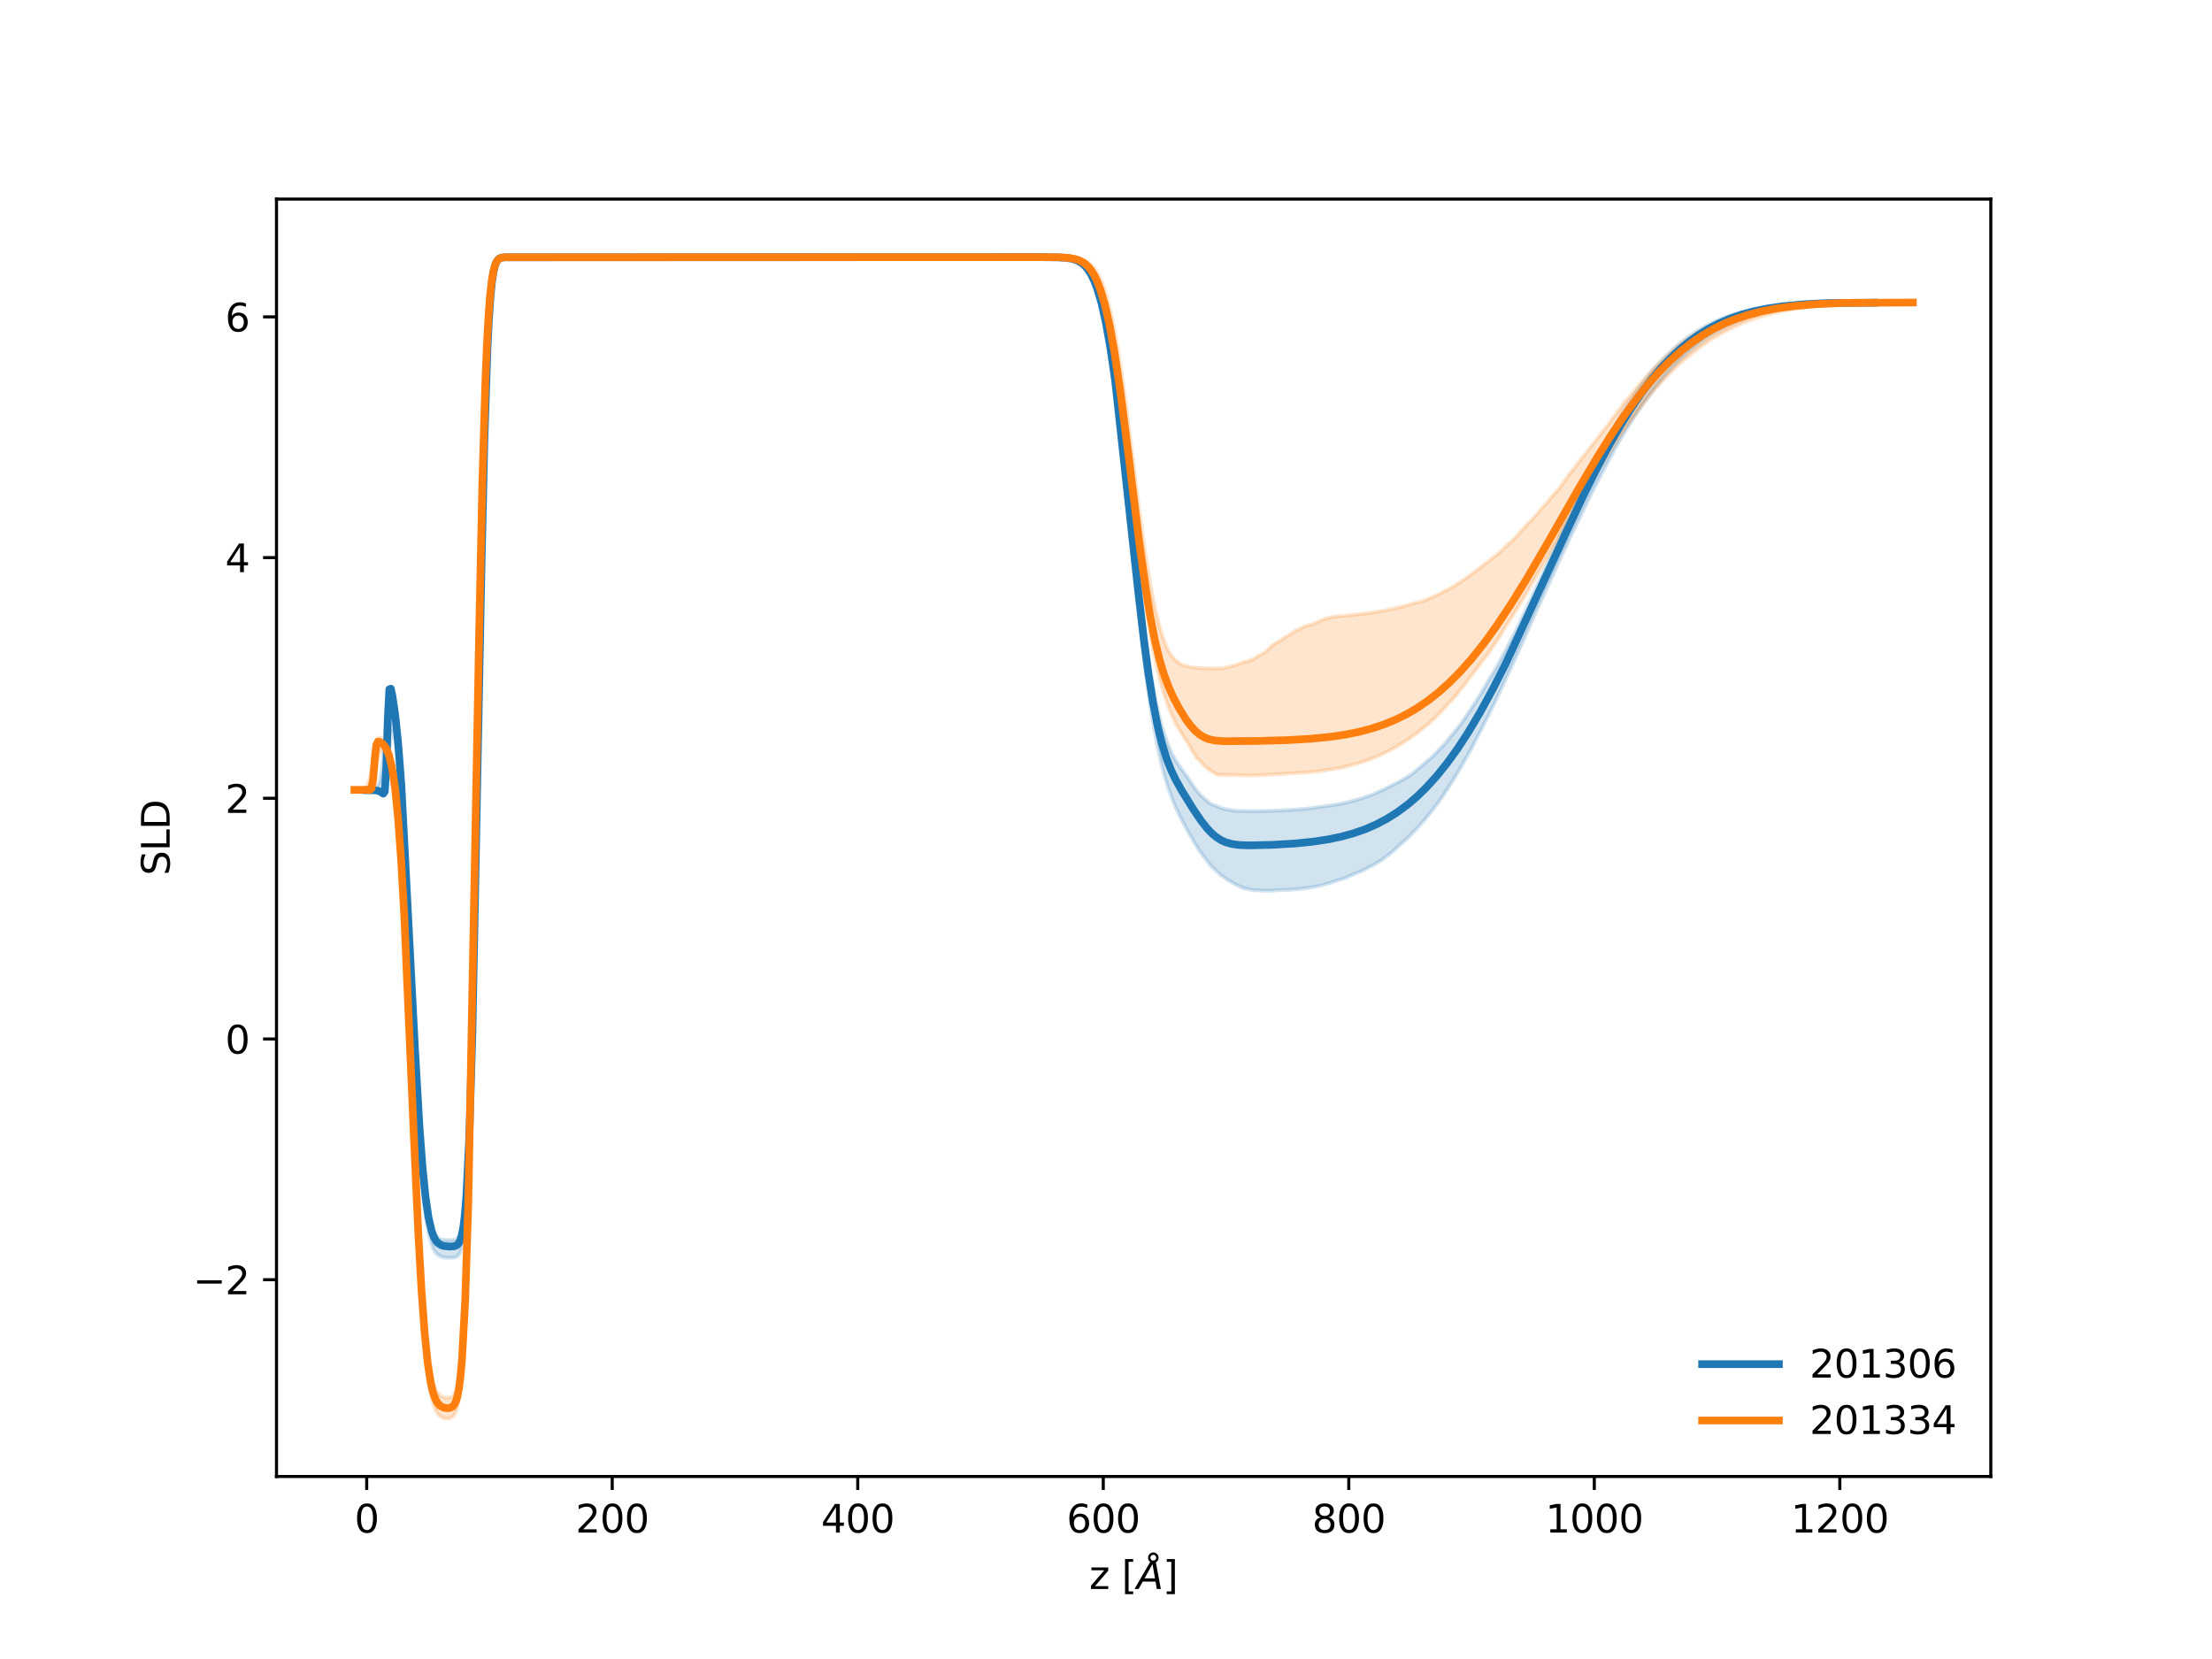 <?xml version="1.0" encoding="utf-8" standalone="no"?>
<!DOCTYPE svg PUBLIC "-//W3C//DTD SVG 1.1//EN"
  "http://www.w3.org/Graphics/SVG/1.1/DTD/svg11.dtd">
<svg xmlns:xlink="http://www.w3.org/1999/xlink" width="576pt" height="432pt" viewBox="0 0 576 432" xmlns="http://www.w3.org/2000/svg" version="1.1">
 <defs>
  <style type="text/css">*{stroke-linejoin: round; stroke-linecap: butt}</style>
 </defs>
 <g id="figure_1">
  <g id="patch_1">
   <path d="M 0 432 
L 576 432 
L 576 0 
L 0 0 
z
" style="fill: #ffffff"/>
  </g>
  <g id="axes_1">
   <g id="patch_2">
    <path d="M 72 384.48 
L 518.4 384.48 
L 518.4 51.84 
L 72 51.84 
z
" style="fill: #ffffff"/>
   </g>
   <g id="PolyCollection_1">
    <defs>
     <path id="m9e77579565" d="M 488.019 -353.196 
L 488.019 -353.167 
L 487.626 -353.167 
L 487.233 -353.167 
L 486.84 -353.167 
L 486.447 -353.167 
L 486.054 -353.166 
L 485.661 -353.166 
L 485.268 -353.166 
L 484.876 -353.166 
L 484.483 -353.164 
L 484.09 -353.163 
L 483.697 -353.162 
L 483.304 -353.157 
L 482.911 -353.149 
L 482.518 -353.138 
L 482.125 -353.127 
L 481.732 -353.115 
L 481.339 -353.102 
L 480.946 -353.089 
L 480.553 -353.076 
L 480.16 -353.062 
L 479.768 -353.047 
L 479.375 -353.031 
L 478.982 -353.015 
L 478.589 -352.999 
L 478.196 -352.981 
L 477.803 -352.963 
L 477.41 -352.944 
L 477.017 -352.924 
L 476.624 -352.903 
L 476.231 -352.882 
L 475.838 -352.86 
L 475.445 -352.837 
L 475.052 -352.812 
L 474.66 -352.787 
L 474.267 -352.761 
L 473.874 -352.734 
L 473.481 -352.706 
L 473.088 -352.677 
L 472.695 -352.647 
L 472.302 -352.616 
L 471.909 -352.582 
L 471.516 -352.548 
L 471.123 -352.512 
L 470.73 -352.474 
L 470.337 -352.435 
L 469.944 -352.395 
L 469.552 -352.353 
L 469.159 -352.309 
L 468.766 -352.264 
L 468.373 -352.217 
L 467.98 -352.17 
L 467.587 -352.121 
L 467.194 -352.072 
L 466.801 -352.021 
L 466.408 -351.968 
L 466.015 -351.913 
L 465.622 -351.856 
L 465.229 -351.798 
L 464.836 -351.737 
L 464.443 -351.673 
L 464.051 -351.607 
L 463.658 -351.538 
L 463.265 -351.467 
L 462.872 -351.394 
L 462.479 -351.319 
L 462.086 -351.24 
L 461.693 -351.16 
L 461.3 -351.077 
L 460.907 -350.991 
L 460.514 -350.902 
L 460.121 -350.811 
L 459.728 -350.716 
L 459.335 -350.619 
L 458.943 -350.519 
L 458.55 -350.415 
L 458.157 -350.309 
L 457.764 -350.199 
L 457.371 -350.086 
L 456.978 -349.97 
L 456.585 -349.85 
L 456.192 -349.727 
L 455.799 -349.6 
L 455.406 -349.469 
L 455.013 -349.335 
L 454.62 -349.197 
L 454.227 -349.055 
L 453.835 -348.909 
L 453.442 -348.759 
L 453.049 -348.605 
L 452.656 -348.446 
L 452.263 -348.283 
L 451.87 -348.116 
L 451.477 -347.945 
L 451.084 -347.768 
L 450.691 -347.588 
L 450.298 -347.402 
L 449.905 -347.212 
L 449.512 -347.017 
L 449.119 -346.817 
L 448.727 -346.612 
L 448.334 -346.402 
L 447.941 -346.187 
L 447.548 -345.966 
L 447.155 -345.74 
L 446.762 -345.509 
L 446.369 -345.272 
L 445.976 -345.034 
L 445.583 -344.786 
L 445.19 -344.532 
L 444.797 -344.267 
L 444.404 -344.002 
L 444.011 -343.731 
L 443.619 -343.449 
L 443.226 -343.157 
L 442.833 -342.869 
L 442.44 -342.576 
L 442.047 -342.277 
L 441.654 -341.971 
L 441.261 -341.656 
L 440.868 -341.335 
L 440.475 -341.006 
L 440.082 -340.678 
L 439.689 -340.345 
L 439.296 -339.997 
L 438.903 -339.651 
L 438.51 -339.296 
L 438.118 -338.932 
L 437.725 -338.561 
L 437.332 -338.183 
L 436.939 -337.799 
L 436.546 -337.407 
L 436.153 -337.009 
L 435.76 -336.604 
L 435.367 -336.183 
L 434.974 -335.753 
L 434.581 -335.315 
L 434.188 -334.87 
L 433.795 -334.42 
L 433.402 -333.979 
L 433.01 -333.532 
L 432.617 -333.078 
L 432.224 -332.618 
L 431.831 -332.13 
L 431.438 -331.645 
L 431.045 -331.157 
L 430.652 -330.652 
L 430.259 -330.134 
L 429.866 -329.609 
L 429.473 -329.076 
L 429.08 -328.536 
L 428.687 -327.988 
L 428.294 -327.43 
L 427.902 -326.87 
L 427.509 -326.3 
L 427.116 -325.727 
L 426.723 -325.154 
L 426.33 -324.589 
L 425.937 -324.016 
L 425.544 -323.423 
L 425.151 -322.82 
L 424.758 -322.204 
L 424.365 -321.562 
L 423.972 -320.926 
L 423.579 -320.289 
L 423.186 -319.652 
L 422.794 -318.986 
L 422.401 -318.32 
L 422.008 -317.672 
L 421.615 -316.997 
L 421.222 -316.317 
L 420.829 -315.63 
L 420.436 -314.937 
L 420.043 -314.225 
L 419.65 -313.504 
L 419.257 -312.773 
L 418.864 -312.03 
L 418.471 -311.307 
L 418.078 -310.581 
L 417.686 -309.85 
L 417.293 -309.109 
L 416.9 -308.333 
L 416.507 -307.57 
L 416.114 -306.803 
L 415.721 -306.035 
L 415.328 -305.273 
L 414.935 -304.506 
L 414.542 -303.718 
L 414.149 -302.916 
L 413.756 -302.128 
L 413.363 -301.361 
L 412.97 -300.53 
L 412.577 -299.705 
L 412.185 -298.877 
L 411.792 -298.057 
L 411.399 -297.261 
L 411.006 -296.442 
L 410.613 -295.645 
L 410.22 -294.833 
L 409.827 -294.033 
L 409.434 -293.212 
L 409.041 -292.383 
L 408.648 -291.519 
L 408.255 -290.673 
L 407.862 -289.825 
L 407.469 -288.996 
L 407.077 -288.166 
L 406.684 -287.338 
L 406.291 -286.517 
L 405.898 -285.669 
L 405.505 -284.795 
L 405.112 -283.881 
L 404.719 -282.965 
L 404.326 -282.079 
L 403.933 -281.254 
L 403.54 -280.442 
L 403.147 -279.637 
L 402.754 -278.757 
L 402.361 -277.847 
L 401.969 -276.917 
L 401.576 -276.122 
L 401.183 -275.234 
L 400.79 -274.436 
L 400.397 -273.63 
L 400.004 -272.732 
L 399.611 -271.855 
L 399.218 -270.942 
L 398.825 -270.046 
L 398.432 -269.158 
L 398.039 -268.266 
L 397.646 -267.388 
L 397.253 -266.504 
L 396.861 -265.603 
L 396.468 -264.718 
L 396.075 -263.862 
L 395.682 -263.007 
L 395.289 -262.131 
L 394.896 -261.269 
L 394.503 -260.383 
L 394.11 -259.535 
L 393.717 -258.673 
L 393.324 -257.821 
L 392.931 -256.994 
L 392.538 -256.173 
L 392.145 -255.311 
L 391.753 -254.444 
L 391.36 -253.608 
L 390.967 -252.747 
L 390.574 -251.898 
L 390.181 -251.055 
L 389.788 -250.216 
L 389.395 -249.39 
L 389.002 -248.559 
L 388.609 -247.77 
L 388.216 -246.999 
L 387.823 -246.195 
L 387.43 -245.407 
L 387.037 -244.644 
L 386.644 -243.903 
L 386.252 -243.116 
L 385.859 -242.284 
L 385.466 -241.501 
L 385.073 -240.748 
L 384.68 -240.054 
L 384.287 -239.273 
L 383.894 -238.505 
L 383.501 -237.742 
L 383.108 -236.995 
L 382.715 -236.284 
L 382.322 -235.601 
L 381.929 -234.892 
L 381.536 -234.199 
L 381.144 -233.521 
L 380.751 -232.851 
L 380.358 -232.161 
L 379.965 -231.448 
L 379.572 -230.808 
L 379.179 -230.157 
L 378.786 -229.515 
L 378.393 -228.882 
L 378 -228.257 
L 377.607 -227.64 
L 377.214 -227.033 
L 376.821 -226.405 
L 376.428 -225.827 
L 376.036 -225.223 
L 375.643 -224.615 
L 375.25 -224.053 
L 374.857 -223.506 
L 374.464 -222.968 
L 374.071 -222.438 
L 373.678 -221.918 
L 373.285 -221.406 
L 372.892 -220.902 
L 372.499 -220.408 
L 372.106 -219.922 
L 371.713 -219.444 
L 371.32 -218.969 
L 370.928 -218.501 
L 370.535 -218.063 
L 370.142 -217.619 
L 369.749 -217.182 
L 369.356 -216.715 
L 368.963 -216.298 
L 368.57 -215.899 
L 368.177 -215.464 
L 367.784 -215.056 
L 367.391 -214.662 
L 366.998 -214.266 
L 366.605 -213.872 
L 366.212 -213.495 
L 365.819 -213.14 
L 365.427 -212.794 
L 365.034 -212.446 
L 364.641 -212.121 
L 364.248 -211.752 
L 363.855 -211.377 
L 363.462 -211.01 
L 363.069 -210.669 
L 362.676 -210.329 
L 362.283 -209.983 
L 361.89 -209.645 
L 361.497 -209.323 
L 361.104 -209.05 
L 360.711 -208.736 
L 360.319 -208.445 
L 359.926 -208.168 
L 359.533 -207.898 
L 359.14 -207.659 
L 358.747 -207.438 
L 358.354 -207.179 
L 357.961 -206.95 
L 357.568 -206.749 
L 357.175 -206.553 
L 356.782 -206.339 
L 356.389 -206.12 
L 355.996 -205.907 
L 355.603 -205.699 
L 355.211 -205.496 
L 354.818 -205.312 
L 354.425 -205.139 
L 354.032 -204.972 
L 353.639 -204.81 
L 353.246 -204.652 
L 352.853 -204.499 
L 352.46 -204.351 
L 352.067 -204.162 
L 351.674 -203.977 
L 351.281 -203.798 
L 350.888 -203.623 
L 350.495 -203.452 
L 350.103 -203.287 
L 349.71 -203.167 
L 349.317 -203.059 
L 348.924 -202.954 
L 348.531 -202.853 
L 348.138 -202.719 
L 347.745 -202.579 
L 347.352 -202.444 
L 346.959 -202.313 
L 346.566 -202.185 
L 346.173 -202.061 
L 345.78 -201.94 
L 345.387 -201.823 
L 344.995 -201.71 
L 344.602 -201.6 
L 344.209 -201.493 
L 343.816 -201.389 
L 343.423 -201.304 
L 343.03 -201.226 
L 342.637 -201.151 
L 342.244 -201.081 
L 341.851 -201.015 
L 341.458 -200.951 
L 341.065 -200.89 
L 340.672 -200.831 
L 340.279 -200.775 
L 339.886 -200.721 
L 339.494 -200.669 
L 339.101 -200.619 
L 338.708 -200.571 
L 338.315 -200.528 
L 337.922 -200.488 
L 337.529 -200.45 
L 337.136 -200.415 
L 336.743 -200.384 
L 336.35 -200.355 
L 335.957 -200.329 
L 335.564 -200.306 
L 335.171 -200.286 
L 334.778 -200.27 
L 334.386 -200.256 
L 333.993 -200.246 
L 333.6 -200.24 
L 333.207 -200.238 
L 332.814 -200.223 
L 332.421 -200.184 
L 332.028 -200.147 
L 331.635 -200.113 
L 331.242 -200.081 
L 330.849 -200.065 
L 330.456 -200.046 
L 330.063 -200.048 
L 329.67 -200.053 
L 329.278 -200.063 
L 328.885 -200.077 
L 328.492 -200.096 
L 328.099 -200.12 
L 327.706 -200.15 
L 327.313 -200.17 
L 326.92 -200.17 
L 326.527 -200.186 
L 326.134 -200.244 
L 325.741 -200.317 
L 325.348 -200.422 
L 324.955 -200.536 
L 324.562 -200.562 
L 324.17 -200.658 
L 323.777 -200.783 
L 323.384 -200.914 
L 322.991 -201.101 
L 322.598 -201.299 
L 322.205 -201.51 
L 321.812 -201.681 
L 321.419 -201.875 
L 321.026 -202.111 
L 320.633 -202.345 
L 320.24 -202.547 
L 319.847 -202.783 
L 319.454 -203.079 
L 319.062 -203.355 
L 318.669 -203.588 
L 318.276 -203.829 
L 317.883 -204.143 
L 317.49 -204.516 
L 317.097 -204.875 
L 316.704 -205.248 
L 316.311 -205.648 
L 315.918 -205.968 
L 315.525 -206.355 
L 315.132 -206.813 
L 314.739 -207.294 
L 314.346 -207.768 
L 313.953 -208.299 
L 313.561 -208.832 
L 313.168 -209.257 
L 312.775 -209.95 
L 312.382 -210.41 
L 311.989 -211.017 
L 311.596 -211.663 
L 311.203 -212.264 
L 310.81 -212.917 
L 310.417 -213.678 
L 310.024 -214.346 
L 309.631 -214.996 
L 309.238 -215.714 
L 308.845 -216.433 
L 308.453 -217.123 
L 308.06 -217.867 
L 307.667 -218.585 
L 307.274 -219.35 
L 306.881 -220.175 
L 306.488 -221.041 
L 306.095 -221.916 
L 305.702 -222.823 
L 305.309 -223.809 
L 304.916 -224.853 
L 304.523 -225.926 
L 304.13 -227.085 
L 303.737 -228.315 
L 303.345 -229.64 
L 302.952 -231.06 
L 302.559 -232.6 
L 302.166 -234.232 
L 301.773 -235.962 
L 301.38 -237.845 
L 300.987 -239.869 
L 300.594 -242.018 
L 300.201 -244.274 
L 299.808 -246.618 
L 299.415 -249.13 
L 299.022 -251.77 
L 298.629 -254.724 
L 298.237 -257.637 
L 297.844 -260.769 
L 297.451 -263.937 
L 297.058 -267.357 
L 296.665 -270.624 
L 296.272 -274.125 
L 295.879 -277.737 
L 295.486 -281.474 
L 295.093 -285.267 
L 294.7 -288.996 
L 294.307 -292.873 
L 293.914 -296.752 
L 293.521 -300.627 
L 293.129 -304.444 
L 292.736 -308.221 
L 292.343 -311.908 
L 291.95 -315.501 
L 291.557 -318.999 
L 291.164 -322.422 
L 290.771 -325.759 
L 290.378 -328.933 
L 289.985 -332 
L 289.592 -334.867 
L 289.199 -337.624 
L 288.806 -340.209 
L 288.413 -342.593 
L 288.02 -344.858 
L 287.628 -346.965 
L 287.235 -348.885 
L 286.842 -350.629 
L 286.449 -352.292 
L 286.056 -353.792 
L 285.663 -355.108 
L 285.27 -356.337 
L 284.877 -357.461 
L 284.484 -358.416 
L 284.091 -359.305 
L 283.698 -360.083 
L 283.305 -360.77 
L 282.912 -361.373 
L 282.52 -361.913 
L 282.127 -362.374 
L 281.734 -362.77 
L 281.341 -363.115 
L 280.948 -363.425 
L 280.555 -363.689 
L 280.162 -363.914 
L 279.769 -364.102 
L 279.376 -364.258 
L 278.983 -364.387 
L 278.59 -364.499 
L 278.197 -364.596 
L 277.804 -364.678 
L 277.412 -364.746 
L 277.019 -364.803 
L 276.626 -364.847 
L 276.233 -364.885 
L 275.84 -364.914 
L 275.447 -364.938 
L 275.054 -364.958 
L 274.661 -364.974 
L 274.268 -364.988 
L 273.875 -364.999 
L 273.482 -365.008 
L 273.089 -365.015 
L 272.696 -365.021 
L 272.304 -365.024 
L 271.911 -365.027 
L 271.518 -365.03 
L 271.125 -365.032 
L 270.732 -365.034 
L 270.339 -365.035 
L 269.946 -365.036 
L 269.553 -365.037 
L 269.16 -365.038 
L 268.767 -365.038 
L 268.374 -365.039 
L 267.981 -365.039 
L 267.588 -365.039 
L 267.195 -365.039 
L 266.803 -365.04 
L 266.41 -365.04 
L 266.017 -365.04 
L 265.624 -365.04 
L 265.231 -365.04 
L 264.838 -365.04 
L 264.445 -365.04 
L 264.052 -365.04 
L 263.659 -365.04 
L 263.266 -365.04 
L 262.873 -365.04 
L 262.48 -365.04 
L 262.087 -365.04 
L 261.695 -365.04 
L 261.302 -365.04 
L 260.909 -365.04 
L 260.516 -365.04 
L 260.123 -365.04 
L 259.73 -365.04 
L 259.337 -365.04 
L 258.944 -365.04 
L 258.551 -365.04 
L 258.158 -365.04 
L 257.765 -365.04 
L 257.372 -365.04 
L 256.979 -365.04 
L 256.587 -365.04 
L 256.194 -365.04 
L 255.801 -365.04 
L 255.408 -365.04 
L 255.015 -365.04 
L 254.622 -365.04 
L 254.229 -365.04 
L 253.836 -365.04 
L 253.443 -365.04 
L 253.05 -365.04 
L 252.657 -365.04 
L 252.264 -365.04 
L 251.871 -365.04 
L 251.479 -365.04 
L 251.086 -365.04 
L 250.693 -365.04 
L 250.3 -365.04 
L 249.907 -365.04 
L 249.514 -365.04 
L 249.121 -365.04 
L 248.728 -365.04 
L 248.335 -365.04 
L 247.942 -365.04 
L 247.549 -365.04 
L 247.156 -365.04 
L 246.763 -365.04 
L 246.371 -365.04 
L 245.978 -365.04 
L 245.585 -365.04 
L 245.192 -365.04 
L 244.799 -365.04 
L 244.406 -365.04 
L 244.013 -365.04 
L 243.62 -365.04 
L 243.227 -365.04 
L 242.834 -365.04 
L 242.441 -365.04 
L 242.048 -365.04 
L 241.655 -365.04 
L 241.262 -365.04 
L 240.87 -365.04 
L 240.477 -365.04 
L 240.084 -365.04 
L 239.691 -365.04 
L 239.298 -365.04 
L 238.905 -365.04 
L 238.512 -365.04 
L 238.119 -365.04 
L 237.726 -365.04 
L 237.333 -365.04 
L 236.94 -365.04 
L 236.547 -365.04 
L 236.154 -365.04 
L 235.762 -365.04 
L 235.369 -365.04 
L 234.976 -365.04 
L 234.583 -365.04 
L 234.19 -365.04 
L 233.797 -365.04 
L 233.404 -365.04 
L 233.011 -365.04 
L 232.618 -365.04 
L 232.225 -365.04 
L 231.832 -365.04 
L 231.439 -365.04 
L 231.046 -365.04 
L 230.654 -365.04 
L 230.261 -365.04 
L 229.868 -365.04 
L 229.475 -365.04 
L 229.082 -365.04 
L 228.689 -365.04 
L 228.296 -365.04 
L 227.903 -365.04 
L 227.51 -365.04 
L 227.117 -365.04 
L 226.724 -365.04 
L 226.331 -365.04 
L 225.938 -365.04 
L 225.546 -365.04 
L 225.153 -365.04 
L 224.76 -365.04 
L 224.367 -365.04 
L 223.974 -365.04 
L 223.581 -365.04 
L 223.188 -365.04 
L 222.795 -365.04 
L 222.402 -365.04 
L 222.009 -365.04 
L 221.616 -365.04 
L 221.223 -365.04 
L 220.83 -365.04 
L 220.438 -365.04 
L 220.045 -365.04 
L 219.652 -365.04 
L 219.259 -365.04 
L 218.866 -365.04 
L 218.473 -365.04 
L 218.08 -365.04 
L 217.687 -365.04 
L 217.294 -365.04 
L 216.901 -365.04 
L 216.508 -365.04 
L 216.115 -365.04 
L 215.722 -365.04 
L 215.329 -365.04 
L 214.937 -365.04 
L 214.544 -365.04 
L 214.151 -365.04 
L 213.758 -365.04 
L 213.365 -365.04 
L 212.972 -365.04 
L 212.579 -365.04 
L 212.186 -365.04 
L 211.793 -365.04 
L 211.4 -365.04 
L 211.007 -365.04 
L 210.614 -365.04 
L 210.221 -365.04 
L 209.829 -365.04 
L 209.436 -365.04 
L 209.043 -365.04 
L 208.65 -365.04 
L 208.257 -365.04 
L 207.864 -365.04 
L 207.471 -365.04 
L 207.078 -365.04 
L 206.685 -365.04 
L 206.292 -365.04 
L 205.899 -365.04 
L 205.506 -365.04 
L 205.113 -365.04 
L 204.721 -365.04 
L 204.328 -365.04 
L 203.935 -365.04 
L 203.542 -365.04 
L 203.149 -365.04 
L 202.756 -365.04 
L 202.363 -365.04 
L 201.97 -365.04 
L 201.577 -365.04 
L 201.184 -365.04 
L 200.791 -365.04 
L 200.398 -365.04 
L 200.005 -365.04 
L 199.613 -365.04 
L 199.22 -365.04 
L 198.827 -365.04 
L 198.434 -365.04 
L 198.041 -365.04 
L 197.648 -365.04 
L 197.255 -365.04 
L 196.862 -365.04 
L 196.469 -365.04 
L 196.076 -365.04 
L 195.683 -365.04 
L 195.29 -365.04 
L 194.897 -365.04 
L 194.505 -365.04 
L 194.112 -365.04 
L 193.719 -365.04 
L 193.326 -365.04 
L 192.933 -365.04 
L 192.54 -365.04 
L 192.147 -365.04 
L 191.754 -365.04 
L 191.361 -365.04 
L 190.968 -365.04 
L 190.575 -365.04 
L 190.182 -365.04 
L 189.789 -365.04 
L 189.396 -365.04 
L 189.004 -365.04 
L 188.611 -365.04 
L 188.218 -365.04 
L 187.825 -365.04 
L 187.432 -365.04 
L 187.039 -365.04 
L 186.646 -365.04 
L 186.253 -365.04 
L 185.86 -365.04 
L 185.467 -365.04 
L 185.074 -365.04 
L 184.681 -365.04 
L 184.288 -365.04 
L 183.896 -365.04 
L 183.503 -365.04 
L 183.11 -365.04 
L 182.717 -365.04 
L 182.324 -365.04 
L 181.931 -365.04 
L 181.538 -365.04 
L 181.145 -365.04 
L 180.752 -365.04 
L 180.359 -365.04 
L 179.966 -365.04 
L 179.573 -365.04 
L 179.18 -365.04 
L 178.788 -365.04 
L 178.395 -365.04 
L 178.002 -365.04 
L 177.609 -365.04 
L 177.216 -365.04 
L 176.823 -365.04 
L 176.43 -365.04 
L 176.037 -365.04 
L 175.644 -365.04 
L 175.251 -365.04 
L 174.858 -365.04 
L 174.465 -365.04 
L 174.072 -365.04 
L 173.68 -365.04 
L 173.287 -365.04 
L 172.894 -365.04 
L 172.501 -365.04 
L 172.108 -365.04 
L 171.715 -365.04 
L 171.322 -365.04 
L 170.929 -365.04 
L 170.536 -365.04 
L 170.143 -365.04 
L 169.75 -365.04 
L 169.357 -365.04 
L 168.964 -365.04 
L 168.571 -365.04 
L 168.179 -365.04 
L 167.786 -365.04 
L 167.393 -365.04 
L 167 -365.04 
L 166.607 -365.04 
L 166.214 -365.04 
L 165.821 -365.04 
L 165.428 -365.04 
L 165.035 -365.04 
L 164.642 -365.04 
L 164.249 -365.04 
L 163.856 -365.04 
L 163.463 -365.04 
L 163.071 -365.04 
L 162.678 -365.04 
L 162.285 -365.04 
L 161.892 -365.04 
L 161.499 -365.04 
L 161.106 -365.04 
L 160.713 -365.04 
L 160.32 -365.04 
L 159.927 -365.04 
L 159.534 -365.04 
L 159.141 -365.04 
L 158.748 -365.04 
L 158.355 -365.04 
L 157.963 -365.04 
L 157.57 -365.04 
L 157.177 -365.04 
L 156.784 -365.04 
L 156.391 -365.04 
L 155.998 -365.04 
L 155.605 -365.04 
L 155.212 -365.04 
L 154.819 -365.04 
L 154.426 -365.04 
L 154.033 -365.04 
L 153.64 -365.04 
L 153.247 -365.04 
L 152.855 -365.04 
L 152.462 -365.04 
L 152.069 -365.04 
L 151.676 -365.04 
L 151.283 -365.04 
L 150.89 -365.04 
L 150.497 -365.04 
L 150.104 -365.04 
L 149.711 -365.04 
L 149.318 -365.04 
L 148.925 -365.04 
L 148.532 -365.04 
L 148.139 -365.04 
L 147.747 -365.04 
L 147.354 -365.04 
L 146.961 -365.04 
L 146.568 -365.04 
L 146.175 -365.04 
L 145.782 -365.04 
L 145.389 -365.04 
L 144.996 -365.04 
L 144.603 -365.04 
L 144.21 -365.04 
L 143.817 -365.04 
L 143.424 -365.04 
L 143.031 -365.04 
L 142.638 -365.04 
L 142.246 -365.04 
L 141.853 -365.04 
L 141.46 -365.04 
L 141.067 -365.04 
L 140.674 -365.04 
L 140.281 -365.04 
L 139.888 -365.04 
L 139.495 -365.04 
L 139.102 -365.04 
L 138.709 -365.04 
L 138.316 -365.04 
L 137.923 -365.04 
L 137.53 -365.04 
L 137.138 -365.04 
L 136.745 -365.04 
L 136.352 -365.04 
L 135.959 -365.04 
L 135.566 -365.04 
L 135.173 -365.04 
L 134.78 -365.04 
L 134.387 -365.04 
L 133.994 -365.04 
L 133.601 -365.04 
L 133.208 -365.039 
L 132.815 -365.038 
L 132.422 -365.036 
L 132.03 -365.029 
L 131.637 -365.015 
L 131.244 -364.985 
L 130.851 -364.921 
L 130.458 -364.795 
L 130.065 -364.553 
L 129.672 -364.106 
L 129.279 -363.337 
L 128.886 -362.017 
L 128.493 -359.893 
L 128.1 -356.643 
L 127.707 -351.866 
L 127.314 -345.101 
L 126.922 -335.942 
L 126.529 -324.118 
L 126.136 -309.519 
L 125.743 -292.279 
L 125.35 -272.814 
L 124.957 -251.796 
L 124.564 -230.157 
L 124.171 -208.82 
L 123.778 -188.493 
L 123.385 -170.149 
L 122.992 -154.37 
L 122.599 -141.192 
L 122.206 -130.417 
L 121.814 -122.439 
L 121.421 -116.294 
L 121.028 -112.101 
L 120.635 -109.243 
L 120.242 -107.231 
L 119.849 -105.988 
L 119.456 -105.254 
L 119.063 -104.837 
L 118.67 -104.627 
L 118.277 -104.536 
L 117.884 -104.494 
L 117.491 -104.479 
L 117.098 -104.48 
L 116.705 -104.494 
L 116.313 -104.521 
L 115.92 -104.563 
L 115.527 -104.618 
L 115.134 -104.704 
L 114.741 -104.85 
L 114.348 -105.08 
L 113.955 -105.291 
L 113.562 -105.717 
L 113.169 -106.203 
L 112.776 -106.9 
L 112.383 -108.003 
L 111.99 -109.329 
L 111.597 -110.952 
L 111.205 -113.026 
L 110.812 -115.653 
L 110.419 -118.758 
L 110.026 -122.587 
L 109.633 -127.072 
L 109.24 -132.42 
L 108.847 -138.504 
L 108.454 -145.354 
L 108.061 -152.851 
L 107.668 -160.769 
L 107.275 -169.095 
L 106.882 -177.586 
L 106.489 -186.097 
L 106.097 -194.486 
L 105.704 -202.373 
L 105.311 -209.743 
L 104.918 -216.446 
L 104.525 -222.511 
L 104.132 -227.819 
L 103.739 -232.376 
L 103.346 -235.965 
L 102.953 -239.041 
L 102.56 -241.115 
L 102.167 -241.821 
L 101.774 -240.109 
L 101.381 -237.22 
L 100.989 -232.838 
L 100.596 -227.26 
L 100.203 -225.361 
L 99.81 -225.412 
L 99.417 -225.666 
L 99.024 -225.871 
L 98.631 -226.022 
L 98.238 -226.127 
L 97.845 -226.178 
L 97.452 -226.178 
L 97.059 -226.178 
L 96.666 -226.178 
L 96.273 -226.178 
L 95.88 -226.178 
L 95.488 -226.178 
L 95.488 -226.346 
L 95.488 -226.346 
L 95.88 -226.346 
L 96.273 -226.346 
L 96.666 -226.346 
L 97.059 -226.368 
L 97.452 -226.494 
L 97.845 -226.738 
L 98.238 -227.153 
L 98.631 -227.894 
L 99.024 -229.092 
L 99.417 -231.613 
L 99.81 -235.462 
L 100.203 -239.869 
L 100.596 -245.112 
L 100.989 -248.789 
L 101.381 -250.45 
L 101.774 -250.975 
L 102.167 -250.858 
L 102.56 -249.361 
L 102.953 -246.919 
L 103.346 -243.899 
L 103.739 -240.679 
L 104.132 -236.637 
L 104.525 -232.044 
L 104.918 -226.172 
L 105.311 -219.37 
L 105.704 -211.772 
L 106.097 -203.543 
L 106.489 -195.076 
L 106.882 -186.439 
L 107.275 -177.776 
L 107.668 -168.909 
L 108.061 -160.825 
L 108.454 -153.129 
L 108.847 -146.115 
L 109.24 -139.546 
L 109.633 -133.853 
L 110.026 -128.843 
L 110.419 -124.526 
L 110.812 -120.971 
L 111.205 -118.118 
L 111.597 -115.76 
L 111.99 -113.996 
L 112.383 -112.586 
L 112.776 -111.565 
L 113.169 -110.793 
L 113.562 -110.228 
L 113.955 -109.798 
L 114.348 -109.48 
L 114.741 -109.269 
L 115.134 -109.183 
L 115.527 -109.14 
L 115.92 -109.102 
L 116.313 -109.064 
L 116.705 -109.061 
L 117.098 -109.065 
L 117.491 -109.075 
L 117.884 -109.114 
L 118.277 -109.172 
L 118.67 -109.293 
L 119.063 -109.582 
L 119.456 -110.123 
L 119.849 -111.095 
L 120.242 -112.586 
L 120.635 -115.141 
L 121.028 -119.717 
L 121.421 -125.829 
L 121.814 -134.066 
L 122.206 -144.913 
L 122.599 -158.758 
L 122.992 -175.631 
L 123.385 -194.809 
L 123.778 -215.503 
L 124.171 -237.419 
L 124.564 -259.425 
L 124.957 -280.33 
L 125.35 -299.123 
L 125.743 -315.49 
L 126.136 -329.072 
L 126.529 -339.889 
L 126.922 -348.114 
L 127.314 -354.102 
L 127.707 -358.265 
L 128.1 -361.014 
L 128.493 -362.737 
L 128.886 -363.789 
L 129.279 -364.387 
L 129.672 -364.713 
L 130.065 -364.882 
L 130.458 -364.967 
L 130.851 -365.008 
L 131.244 -365.026 
L 131.637 -365.034 
L 132.03 -365.038 
L 132.422 -365.039 
L 132.815 -365.04 
L 133.208 -365.04 
L 133.601 -365.04 
L 133.994 -365.04 
L 134.387 -365.04 
L 134.78 -365.04 
L 135.173 -365.04 
L 135.566 -365.04 
L 135.959 -365.04 
L 136.352 -365.04 
L 136.745 -365.04 
L 137.138 -365.04 
L 137.53 -365.04 
L 137.923 -365.04 
L 138.316 -365.04 
L 138.709 -365.04 
L 139.102 -365.04 
L 139.495 -365.04 
L 139.888 -365.04 
L 140.281 -365.04 
L 140.674 -365.04 
L 141.067 -365.04 
L 141.46 -365.04 
L 141.853 -365.04 
L 142.246 -365.04 
L 142.638 -365.04 
L 143.031 -365.04 
L 143.424 -365.04 
L 143.817 -365.04 
L 144.21 -365.04 
L 144.603 -365.04 
L 144.996 -365.04 
L 145.389 -365.04 
L 145.782 -365.04 
L 146.175 -365.04 
L 146.568 -365.04 
L 146.961 -365.04 
L 147.354 -365.04 
L 147.747 -365.04 
L 148.139 -365.04 
L 148.532 -365.04 
L 148.925 -365.04 
L 149.318 -365.04 
L 149.711 -365.04 
L 150.104 -365.04 
L 150.497 -365.04 
L 150.89 -365.04 
L 151.283 -365.04 
L 151.676 -365.04 
L 152.069 -365.04 
L 152.462 -365.04 
L 152.855 -365.04 
L 153.247 -365.04 
L 153.64 -365.04 
L 154.033 -365.04 
L 154.426 -365.04 
L 154.819 -365.04 
L 155.212 -365.04 
L 155.605 -365.04 
L 155.998 -365.04 
L 156.391 -365.04 
L 156.784 -365.04 
L 157.177 -365.04 
L 157.57 -365.04 
L 157.963 -365.04 
L 158.355 -365.04 
L 158.748 -365.04 
L 159.141 -365.04 
L 159.534 -365.04 
L 159.927 -365.04 
L 160.32 -365.04 
L 160.713 -365.04 
L 161.106 -365.04 
L 161.499 -365.04 
L 161.892 -365.04 
L 162.285 -365.04 
L 162.678 -365.04 
L 163.071 -365.04 
L 163.463 -365.04 
L 163.856 -365.04 
L 164.249 -365.04 
L 164.642 -365.04 
L 165.035 -365.04 
L 165.428 -365.04 
L 165.821 -365.04 
L 166.214 -365.04 
L 166.607 -365.04 
L 167 -365.04 
L 167.393 -365.04 
L 167.786 -365.04 
L 168.179 -365.04 
L 168.571 -365.04 
L 168.964 -365.04 
L 169.357 -365.04 
L 169.75 -365.04 
L 170.143 -365.04 
L 170.536 -365.04 
L 170.929 -365.04 
L 171.322 -365.04 
L 171.715 -365.04 
L 172.108 -365.04 
L 172.501 -365.04 
L 172.894 -365.04 
L 173.287 -365.04 
L 173.68 -365.04 
L 174.072 -365.04 
L 174.465 -365.04 
L 174.858 -365.04 
L 175.251 -365.04 
L 175.644 -365.04 
L 176.037 -365.04 
L 176.43 -365.04 
L 176.823 -365.04 
L 177.216 -365.04 
L 177.609 -365.04 
L 178.002 -365.04 
L 178.395 -365.04 
L 178.788 -365.04 
L 179.18 -365.04 
L 179.573 -365.04 
L 179.966 -365.04 
L 180.359 -365.04 
L 180.752 -365.04 
L 181.145 -365.04 
L 181.538 -365.04 
L 181.931 -365.04 
L 182.324 -365.04 
L 182.717 -365.04 
L 183.11 -365.04 
L 183.503 -365.04 
L 183.896 -365.04 
L 184.288 -365.04 
L 184.681 -365.04 
L 185.074 -365.04 
L 185.467 -365.04 
L 185.86 -365.04 
L 186.253 -365.04 
L 186.646 -365.04 
L 187.039 -365.04 
L 187.432 -365.04 
L 187.825 -365.04 
L 188.218 -365.04 
L 188.611 -365.04 
L 189.004 -365.04 
L 189.396 -365.04 
L 189.789 -365.04 
L 190.182 -365.04 
L 190.575 -365.04 
L 190.968 -365.04 
L 191.361 -365.04 
L 191.754 -365.04 
L 192.147 -365.04 
L 192.54 -365.04 
L 192.933 -365.04 
L 193.326 -365.04 
L 193.719 -365.04 
L 194.112 -365.04 
L 194.505 -365.04 
L 194.897 -365.04 
L 195.29 -365.04 
L 195.683 -365.04 
L 196.076 -365.04 
L 196.469 -365.04 
L 196.862 -365.04 
L 197.255 -365.04 
L 197.648 -365.04 
L 198.041 -365.04 
L 198.434 -365.04 
L 198.827 -365.04 
L 199.22 -365.04 
L 199.613 -365.04 
L 200.005 -365.04 
L 200.398 -365.04 
L 200.791 -365.04 
L 201.184 -365.04 
L 201.577 -365.04 
L 201.97 -365.04 
L 202.363 -365.04 
L 202.756 -365.04 
L 203.149 -365.04 
L 203.542 -365.04 
L 203.935 -365.04 
L 204.328 -365.04 
L 204.721 -365.04 
L 205.113 -365.04 
L 205.506 -365.04 
L 205.899 -365.04 
L 206.292 -365.04 
L 206.685 -365.04 
L 207.078 -365.04 
L 207.471 -365.04 
L 207.864 -365.04 
L 208.257 -365.04 
L 208.65 -365.04 
L 209.043 -365.04 
L 209.436 -365.04 
L 209.829 -365.04 
L 210.221 -365.04 
L 210.614 -365.04 
L 211.007 -365.04 
L 211.4 -365.04 
L 211.793 -365.04 
L 212.186 -365.04 
L 212.579 -365.04 
L 212.972 -365.04 
L 213.365 -365.04 
L 213.758 -365.04 
L 214.151 -365.04 
L 214.544 -365.04 
L 214.937 -365.04 
L 215.329 -365.04 
L 215.722 -365.04 
L 216.115 -365.04 
L 216.508 -365.04 
L 216.901 -365.04 
L 217.294 -365.04 
L 217.687 -365.04 
L 218.08 -365.04 
L 218.473 -365.04 
L 218.866 -365.04 
L 219.259 -365.04 
L 219.652 -365.04 
L 220.045 -365.04 
L 220.438 -365.04 
L 220.83 -365.04 
L 221.223 -365.04 
L 221.616 -365.04 
L 222.009 -365.04 
L 222.402 -365.04 
L 222.795 -365.04 
L 223.188 -365.04 
L 223.581 -365.04 
L 223.974 -365.04 
L 224.367 -365.04 
L 224.76 -365.04 
L 225.153 -365.04 
L 225.546 -365.04 
L 225.938 -365.04 
L 226.331 -365.04 
L 226.724 -365.04 
L 227.117 -365.04 
L 227.51 -365.04 
L 227.903 -365.04 
L 228.296 -365.04 
L 228.689 -365.04 
L 229.082 -365.04 
L 229.475 -365.04 
L 229.868 -365.04 
L 230.261 -365.04 
L 230.654 -365.04 
L 231.046 -365.04 
L 231.439 -365.04 
L 231.832 -365.04 
L 232.225 -365.04 
L 232.618 -365.04 
L 233.011 -365.04 
L 233.404 -365.04 
L 233.797 -365.04 
L 234.19 -365.04 
L 234.583 -365.04 
L 234.976 -365.04 
L 235.369 -365.04 
L 235.762 -365.04 
L 236.154 -365.04 
L 236.547 -365.04 
L 236.94 -365.04 
L 237.333 -365.04 
L 237.726 -365.04 
L 238.119 -365.04 
L 238.512 -365.04 
L 238.905 -365.04 
L 239.298 -365.04 
L 239.691 -365.04 
L 240.084 -365.04 
L 240.477 -365.04 
L 240.87 -365.04 
L 241.262 -365.04 
L 241.655 -365.04 
L 242.048 -365.04 
L 242.441 -365.04 
L 242.834 -365.04 
L 243.227 -365.04 
L 243.62 -365.04 
L 244.013 -365.04 
L 244.406 -365.04 
L 244.799 -365.04 
L 245.192 -365.04 
L 245.585 -365.04 
L 245.978 -365.04 
L 246.371 -365.04 
L 246.763 -365.04 
L 247.156 -365.04 
L 247.549 -365.04 
L 247.942 -365.04 
L 248.335 -365.04 
L 248.728 -365.04 
L 249.121 -365.04 
L 249.514 -365.04 
L 249.907 -365.04 
L 250.3 -365.04 
L 250.693 -365.04 
L 251.086 -365.04 
L 251.479 -365.04 
L 251.871 -365.04 
L 252.264 -365.04 
L 252.657 -365.04 
L 253.05 -365.04 
L 253.443 -365.04 
L 253.836 -365.04 
L 254.229 -365.04 
L 254.622 -365.04 
L 255.015 -365.04 
L 255.408 -365.04 
L 255.801 -365.04 
L 256.194 -365.04 
L 256.587 -365.04 
L 256.979 -365.04 
L 257.372 -365.04 
L 257.765 -365.04 
L 258.158 -365.04 
L 258.551 -365.04 
L 258.944 -365.04 
L 259.337 -365.04 
L 259.73 -365.04 
L 260.123 -365.04 
L 260.516 -365.04 
L 260.909 -365.04 
L 261.302 -365.04 
L 261.695 -365.04 
L 262.087 -365.04 
L 262.48 -365.04 
L 262.873 -365.04 
L 263.266 -365.04 
L 263.659 -365.04 
L 264.052 -365.04 
L 264.445 -365.04 
L 264.838 -365.04 
L 265.231 -365.04 
L 265.624 -365.04 
L 266.017 -365.04 
L 266.41 -365.04 
L 266.803 -365.04 
L 267.195 -365.04 
L 267.588 -365.04 
L 267.981 -365.04 
L 268.374 -365.04 
L 268.767 -365.04 
L 269.16 -365.04 
L 269.553 -365.04 
L 269.946 -365.04 
L 270.339 -365.04 
L 270.732 -365.04 
L 271.125 -365.039 
L 271.518 -365.039 
L 271.911 -365.039 
L 272.304 -365.038 
L 272.696 -365.037 
L 273.089 -365.037 
L 273.482 -365.035 
L 273.875 -365.034 
L 274.268 -365.031 
L 274.661 -365.028 
L 275.054 -365.024 
L 275.447 -365.019 
L 275.84 -365.012 
L 276.233 -365.003 
L 276.626 -364.991 
L 277.019 -364.976 
L 277.412 -364.957 
L 277.804 -364.933 
L 278.197 -364.902 
L 278.59 -364.862 
L 278.983 -364.813 
L 279.376 -364.752 
L 279.769 -364.676 
L 280.162 -364.583 
L 280.555 -364.47 
L 280.948 -364.332 
L 281.341 -364.164 
L 281.734 -363.964 
L 282.127 -363.722 
L 282.52 -363.437 
L 282.912 -363.1 
L 283.305 -362.704 
L 283.698 -362.24 
L 284.091 -361.702 
L 284.484 -361.086 
L 284.877 -360.382 
L 285.27 -359.552 
L 285.663 -358.629 
L 286.056 -357.558 
L 286.449 -356.376 
L 286.842 -355.069 
L 287.235 -353.597 
L 287.628 -351.965 
L 288.02 -350.202 
L 288.413 -348.253 
L 288.806 -346.134 
L 289.199 -343.909 
L 289.592 -341.518 
L 289.985 -338.965 
L 290.378 -336.249 
L 290.771 -333.375 
L 291.164 -330.35 
L 291.557 -327.184 
L 291.95 -323.885 
L 292.343 -320.464 
L 292.736 -316.924 
L 293.129 -313.256 
L 293.521 -309.602 
L 293.914 -305.876 
L 294.307 -302.087 
L 294.7 -298.28 
L 295.093 -294.514 
L 295.486 -290.784 
L 295.879 -287.148 
L 296.272 -283.424 
L 296.665 -279.863 
L 297.058 -276.309 
L 297.451 -272.949 
L 297.844 -269.839 
L 298.237 -266.749 
L 298.629 -263.823 
L 299.022 -261.046 
L 299.415 -258.367 
L 299.808 -255.847 
L 300.201 -253.576 
L 300.594 -251.4 
L 300.987 -249.397 
L 301.38 -247.553 
L 301.773 -245.867 
L 302.166 -244.33 
L 302.559 -242.901 
L 302.952 -241.597 
L 303.345 -240.363 
L 303.737 -239.236 
L 304.13 -238.197 
L 304.523 -237.216 
L 304.916 -236.332 
L 305.309 -235.525 
L 305.702 -234.774 
L 306.095 -234.087 
L 306.488 -233.438 
L 306.881 -232.904 
L 307.274 -232.312 
L 307.667 -231.723 
L 308.06 -231.182 
L 308.453 -230.639 
L 308.845 -230.155 
L 309.238 -229.567 
L 309.631 -228.964 
L 310.024 -228.364 
L 310.417 -227.821 
L 310.81 -227.223 
L 311.203 -226.627 
L 311.596 -226.153 
L 311.989 -225.673 
L 312.382 -225.209 
L 312.775 -224.714 
L 313.168 -224.491 
L 313.561 -224.083 
L 313.953 -223.781 
L 314.346 -223.462 
L 314.739 -223.051 
L 315.132 -222.758 
L 315.525 -222.582 
L 315.918 -222.393 
L 316.311 -222.297 
L 316.704 -222.113 
L 317.097 -221.939 
L 317.49 -221.785 
L 317.883 -221.644 
L 318.276 -221.515 
L 318.669 -221.402 
L 319.062 -221.301 
L 319.454 -221.242 
L 319.847 -221.174 
L 320.24 -221.115 
L 320.633 -221.032 
L 321.026 -220.957 
L 321.419 -220.915 
L 321.812 -220.879 
L 322.205 -220.85 
L 322.598 -220.83 
L 322.991 -220.82 
L 323.384 -220.812 
L 323.777 -220.807 
L 324.17 -220.805 
L 324.562 -220.801 
L 324.955 -220.791 
L 325.348 -220.784 
L 325.741 -220.78 
L 326.134 -220.778 
L 326.527 -220.777 
L 326.92 -220.778 
L 327.313 -220.781 
L 327.706 -220.785 
L 328.099 -220.79 
L 328.492 -220.796 
L 328.885 -220.804 
L 329.278 -220.812 
L 329.67 -220.821 
L 330.063 -220.83 
L 330.456 -220.839 
L 330.849 -220.849 
L 331.242 -220.86 
L 331.635 -220.875 
L 332.028 -220.895 
L 332.421 -220.917 
L 332.814 -220.936 
L 333.207 -220.952 
L 333.6 -220.968 
L 333.993 -220.986 
L 334.386 -221.004 
L 334.778 -221.024 
L 335.171 -221.045 
L 335.564 -221.067 
L 335.957 -221.09 
L 336.35 -221.114 
L 336.743 -221.139 
L 337.136 -221.165 
L 337.529 -221.192 
L 337.922 -221.221 
L 338.315 -221.25 
L 338.708 -221.281 
L 339.101 -221.313 
L 339.494 -221.346 
L 339.886 -221.381 
L 340.279 -221.417 
L 340.672 -221.462 
L 341.065 -221.509 
L 341.458 -221.558 
L 341.851 -221.613 
L 342.244 -221.671 
L 342.637 -221.731 
L 343.03 -221.792 
L 343.423 -221.844 
L 343.816 -221.898 
L 344.209 -221.949 
L 344.602 -221.998 
L 344.995 -222.05 
L 345.387 -222.103 
L 345.78 -222.158 
L 346.173 -222.215 
L 346.566 -222.275 
L 346.959 -222.336 
L 347.352 -222.4 
L 347.745 -222.465 
L 348.138 -222.534 
L 348.531 -222.604 
L 348.924 -222.677 
L 349.317 -222.753 
L 349.71 -222.831 
L 350.103 -222.911 
L 350.495 -222.995 
L 350.888 -223.081 
L 351.281 -223.181 
L 351.674 -223.287 
L 352.067 -223.389 
L 352.46 -223.495 
L 352.853 -223.604 
L 353.246 -223.717 
L 353.639 -223.833 
L 354.032 -223.953 
L 354.425 -224.076 
L 354.818 -224.203 
L 355.211 -224.334 
L 355.603 -224.469 
L 355.996 -224.607 
L 356.389 -224.736 
L 356.782 -224.883 
L 357.175 -225.033 
L 357.568 -225.189 
L 357.961 -225.348 
L 358.354 -225.526 
L 358.747 -225.698 
L 359.14 -225.871 
L 359.533 -226.05 
L 359.926 -226.231 
L 360.319 -226.402 
L 360.711 -226.595 
L 361.104 -226.793 
L 361.497 -226.996 
L 361.89 -227.204 
L 362.283 -227.417 
L 362.676 -227.602 
L 363.069 -227.792 
L 363.462 -227.987 
L 363.855 -228.187 
L 364.248 -228.389 
L 364.641 -228.604 
L 365.034 -228.821 
L 365.427 -229.043 
L 365.819 -229.272 
L 366.212 -229.506 
L 366.605 -229.746 
L 366.998 -230.006 
L 367.391 -230.283 
L 367.784 -230.566 
L 368.177 -230.867 
L 368.57 -231.194 
L 368.963 -231.527 
L 369.356 -231.86 
L 369.749 -232.169 
L 370.142 -232.515 
L 370.535 -232.845 
L 370.928 -233.169 
L 371.32 -233.531 
L 371.713 -233.865 
L 372.106 -234.206 
L 372.499 -234.553 
L 372.892 -234.898 
L 373.285 -235.275 
L 373.678 -235.67 
L 374.071 -236.076 
L 374.464 -236.489 
L 374.857 -236.874 
L 375.25 -237.276 
L 375.643 -237.689 
L 376.036 -238.097 
L 376.428 -238.553 
L 376.821 -239.058 
L 377.214 -239.578 
L 377.607 -240.076 
L 378 -240.536 
L 378.393 -240.983 
L 378.786 -241.438 
L 379.179 -241.927 
L 379.572 -242.39 
L 379.965 -242.891 
L 380.358 -243.439 
L 380.751 -243.982 
L 381.144 -244.556 
L 381.536 -245.138 
L 381.929 -245.724 
L 382.322 -246.287 
L 382.715 -246.878 
L 383.108 -247.476 
L 383.501 -248.072 
L 383.894 -248.639 
L 384.287 -249.242 
L 384.68 -249.882 
L 385.073 -250.529 
L 385.466 -251.171 
L 385.859 -251.784 
L 386.252 -252.459 
L 386.644 -253.14 
L 387.037 -253.827 
L 387.43 -254.501 
L 387.823 -255.163 
L 388.216 -255.782 
L 388.609 -256.408 
L 389.002 -257.039 
L 389.395 -257.705 
L 389.788 -258.387 
L 390.181 -259.124 
L 390.574 -259.935 
L 390.967 -260.642 
L 391.36 -261.297 
L 391.753 -262.05 
L 392.145 -262.795 
L 392.538 -263.552 
L 392.931 -264.287 
L 393.324 -265.078 
L 393.717 -265.826 
L 394.11 -266.576 
L 394.503 -267.329 
L 394.896 -268.149 
L 395.289 -268.899 
L 395.682 -269.704 
L 396.075 -270.549 
L 396.468 -271.396 
L 396.861 -272.195 
L 397.253 -273.038 
L 397.646 -273.859 
L 398.039 -274.729 
L 398.432 -275.563 
L 398.825 -276.375 
L 399.218 -277.186 
L 399.611 -278.045 
L 400.004 -278.882 
L 400.397 -279.732 
L 400.79 -280.562 
L 401.183 -281.395 
L 401.576 -282.229 
L 401.969 -283.049 
L 402.361 -283.955 
L 402.754 -284.816 
L 403.147 -285.7 
L 403.54 -286.576 
L 403.933 -287.433 
L 404.326 -288.288 
L 404.719 -289.127 
L 405.112 -290.019 
L 405.505 -290.908 
L 405.898 -291.794 
L 406.291 -292.628 
L 406.684 -293.505 
L 407.077 -294.368 
L 407.469 -295.242 
L 407.862 -296.072 
L 408.255 -296.921 
L 408.648 -297.764 
L 409.041 -298.614 
L 409.434 -299.479 
L 409.827 -300.372 
L 410.22 -301.213 
L 410.613 -302.026 
L 411.006 -302.85 
L 411.399 -303.683 
L 411.792 -304.511 
L 412.185 -305.333 
L 412.577 -306.149 
L 412.97 -306.96 
L 413.363 -307.765 
L 413.756 -308.561 
L 414.149 -309.34 
L 414.542 -310.101 
L 414.935 -310.864 
L 415.328 -311.689 
L 415.721 -312.448 
L 416.114 -313.196 
L 416.507 -313.937 
L 416.9 -314.678 
L 417.293 -315.43 
L 417.686 -316.172 
L 418.078 -316.909 
L 418.471 -317.625 
L 418.864 -318.333 
L 419.257 -319.033 
L 419.65 -319.721 
L 420.043 -320.399 
L 420.436 -321.07 
L 420.829 -321.755 
L 421.222 -322.415 
L 421.615 -323.068 
L 422.008 -323.712 
L 422.401 -324.348 
L 422.794 -324.976 
L 423.186 -325.595 
L 423.579 -326.205 
L 423.972 -326.808 
L 424.365 -327.402 
L 424.758 -327.988 
L 425.151 -328.565 
L 425.544 -329.142 
L 425.937 -329.714 
L 426.33 -330.277 
L 426.723 -330.832 
L 427.116 -331.377 
L 427.509 -331.908 
L 427.902 -332.435 
L 428.294 -332.954 
L 428.687 -333.468 
L 429.08 -333.959 
L 429.473 -334.433 
L 429.866 -334.899 
L 430.259 -335.357 
L 430.652 -335.807 
L 431.045 -336.249 
L 431.438 -336.695 
L 431.831 -337.141 
L 432.224 -337.579 
L 432.617 -338.008 
L 433.01 -338.428 
L 433.402 -338.83 
L 433.795 -339.221 
L 434.188 -339.621 
L 434.581 -340.006 
L 434.974 -340.381 
L 435.367 -340.748 
L 435.76 -341.111 
L 436.153 -341.467 
L 436.546 -341.812 
L 436.939 -342.143 
L 437.332 -342.472 
L 437.725 -342.8 
L 438.118 -343.12 
L 438.51 -343.432 
L 438.903 -343.736 
L 439.296 -344.034 
L 439.689 -344.323 
L 440.082 -344.598 
L 440.475 -344.865 
L 440.868 -345.125 
L 441.261 -345.379 
L 441.654 -345.628 
L 442.047 -345.874 
L 442.44 -346.113 
L 442.833 -346.346 
L 443.226 -346.573 
L 443.619 -346.793 
L 444.011 -347.007 
L 444.404 -347.215 
L 444.797 -347.417 
L 445.19 -347.614 
L 445.583 -347.806 
L 445.976 -347.997 
L 446.369 -348.181 
L 446.762 -348.36 
L 447.155 -348.534 
L 447.548 -348.698 
L 447.941 -348.862 
L 448.334 -349.022 
L 448.727 -349.178 
L 449.119 -349.327 
L 449.512 -349.473 
L 449.905 -349.615 
L 450.298 -349.752 
L 450.691 -349.882 
L 451.084 -350.008 
L 451.477 -350.13 
L 451.87 -350.248 
L 452.263 -350.362 
L 452.656 -350.474 
L 453.049 -350.583 
L 453.442 -350.688 
L 453.835 -350.79 
L 454.227 -350.889 
L 454.62 -350.984 
L 455.013 -351.076 
L 455.406 -351.165 
L 455.799 -351.251 
L 456.192 -351.337 
L 456.585 -351.417 
L 456.978 -351.496 
L 457.371 -351.572 
L 457.764 -351.645 
L 458.157 -351.716 
L 458.55 -351.783 
L 458.943 -351.849 
L 459.335 -351.912 
L 459.728 -351.973 
L 460.121 -352.032 
L 460.514 -352.089 
L 460.907 -352.143 
L 461.3 -352.196 
L 461.693 -352.245 
L 462.086 -352.292 
L 462.479 -352.338 
L 462.872 -352.382 
L 463.265 -352.424 
L 463.658 -352.465 
L 464.051 -352.504 
L 464.443 -352.541 
L 464.836 -352.577 
L 465.229 -352.612 
L 465.622 -352.645 
L 466.015 -352.677 
L 466.408 -352.708 
L 466.801 -352.737 
L 467.194 -352.766 
L 467.587 -352.793 
L 467.98 -352.819 
L 468.373 -352.844 
L 468.766 -352.868 
L 469.159 -352.891 
L 469.552 -352.913 
L 469.944 -352.934 
L 470.337 -352.954 
L 470.73 -352.974 
L 471.123 -352.993 
L 471.516 -353.011 
L 471.909 -353.028 
L 472.302 -353.044 
L 472.695 -353.06 
L 473.088 -353.075 
L 473.481 -353.09 
L 473.874 -353.104 
L 474.267 -353.117 
L 474.66 -353.13 
L 475.052 -353.142 
L 475.445 -353.153 
L 475.838 -353.163 
L 476.231 -353.165 
L 476.624 -353.169 
L 477.017 -353.174 
L 477.41 -353.178 
L 477.803 -353.18 
L 478.196 -353.182 
L 478.589 -353.184 
L 478.982 -353.186 
L 479.375 -353.187 
L 479.768 -353.188 
L 480.16 -353.189 
L 480.553 -353.191 
L 480.946 -353.193 
L 481.339 -353.193 
L 481.732 -353.193 
L 482.125 -353.194 
L 482.518 -353.194 
L 482.911 -353.194 
L 483.304 -353.194 
L 483.697 -353.195 
L 484.09 -353.195 
L 484.483 -353.195 
L 484.876 -353.196 
L 485.268 -353.196 
L 485.661 -353.196 
L 486.054 -353.196 
L 486.447 -353.196 
L 486.84 -353.196 
L 487.233 -353.196 
L 487.626 -353.196 
L 488.019 -353.196 
z
" style="stroke: #1f77b4; stroke-opacity: 0.2"/>
    </defs>
    <g clip-path="url(#p65101e5458)">
     <use xlink:href="#m9e77579565" x="0" y="432" style="fill: #1f77b4; fill-opacity: 0.2; stroke: #1f77b4; stroke-opacity: 0.2"/>
    </g>
   </g>
   <g id="PolyCollection_2">
    <defs>
     <path id="m569c9d7b1b" d="M 498.109 -353.264 
L 498.109 -353.208 
L 497.703 -353.208 
L 497.297 -353.208 
L 496.89 -353.208 
L 496.484 -353.208 
L 496.078 -353.208 
L 495.672 -353.208 
L 495.266 -353.208 
L 494.859 -353.208 
L 494.453 -353.208 
L 494.047 -353.208 
L 493.641 -353.208 
L 493.234 -353.208 
L 492.828 -353.208 
L 492.422 -353.208 
L 492.016 -353.208 
L 491.61 -353.207 
L 491.203 -353.205 
L 490.797 -353.203 
L 490.391 -353.198 
L 489.985 -353.192 
L 489.578 -353.183 
L 489.172 -353.173 
L 488.766 -353.164 
L 488.36 -353.154 
L 487.953 -353.143 
L 487.547 -353.132 
L 487.141 -353.12 
L 486.735 -353.108 
L 486.329 -353.096 
L 485.922 -353.083 
L 485.516 -353.07 
L 485.11 -353.056 
L 484.704 -353.042 
L 484.297 -353.027 
L 483.891 -353.012 
L 483.485 -352.996 
L 483.079 -352.979 
L 482.673 -352.962 
L 482.266 -352.945 
L 481.86 -352.926 
L 481.454 -352.907 
L 481.048 -352.887 
L 480.641 -352.866 
L 480.235 -352.845 
L 479.829 -352.823 
L 479.423 -352.8 
L 479.017 -352.776 
L 478.61 -352.751 
L 478.204 -352.725 
L 477.798 -352.698 
L 477.392 -352.671 
L 476.985 -352.642 
L 476.579 -352.613 
L 476.173 -352.582 
L 475.767 -352.551 
L 475.361 -352.518 
L 474.954 -352.484 
L 474.548 -352.448 
L 474.142 -352.412 
L 473.736 -352.374 
L 473.329 -352.334 
L 472.923 -352.294 
L 472.517 -352.252 
L 472.111 -352.208 
L 471.705 -352.164 
L 471.298 -352.119 
L 470.892 -352.072 
L 470.486 -352.024 
L 470.08 -351.973 
L 469.673 -351.919 
L 469.267 -351.864 
L 468.861 -351.806 
L 468.455 -351.748 
L 468.048 -351.689 
L 467.642 -351.627 
L 467.236 -351.564 
L 466.83 -351.499 
L 466.424 -351.432 
L 466.017 -351.362 
L 465.611 -351.289 
L 465.205 -351.213 
L 464.799 -351.134 
L 464.392 -351.052 
L 463.986 -350.968 
L 463.58 -350.881 
L 463.174 -350.789 
L 462.768 -350.697 
L 462.361 -350.602 
L 461.955 -350.505 
L 461.549 -350.405 
L 461.143 -350.301 
L 460.736 -350.194 
L 460.33 -350.081 
L 459.924 -349.965 
L 459.518 -349.845 
L 459.112 -349.727 
L 458.705 -349.61 
L 458.299 -349.49 
L 457.893 -349.367 
L 457.487 -349.236 
L 457.08 -349.101 
L 456.674 -348.962 
L 456.268 -348.819 
L 455.862 -348.676 
L 455.456 -348.53 
L 455.049 -348.375 
L 454.643 -348.216 
L 454.237 -348.052 
L 453.831 -347.885 
L 453.424 -347.714 
L 453.018 -347.538 
L 452.612 -347.359 
L 452.206 -347.176 
L 451.8 -346.988 
L 451.393 -346.797 
L 450.987 -346.601 
L 450.581 -346.401 
L 450.175 -346.198 
L 449.768 -345.99 
L 449.362 -345.778 
L 448.956 -345.561 
L 448.55 -345.339 
L 448.143 -345.113 
L 447.737 -344.885 
L 447.331 -344.656 
L 446.925 -344.424 
L 446.519 -344.187 
L 446.112 -343.947 
L 445.706 -343.692 
L 445.3 -343.426 
L 444.894 -343.154 
L 444.487 -342.876 
L 444.081 -342.593 
L 443.675 -342.304 
L 443.269 -342.015 
L 442.863 -341.728 
L 442.456 -341.423 
L 442.05 -341.109 
L 441.644 -340.795 
L 441.238 -340.472 
L 440.831 -340.143 
L 440.425 -339.817 
L 440.019 -339.495 
L 439.613 -339.168 
L 439.207 -338.828 
L 438.8 -338.48 
L 438.394 -338.151 
L 437.988 -337.802 
L 437.582 -337.447 
L 437.175 -337.062 
L 436.769 -336.71 
L 436.363 -336.312 
L 435.957 -335.921 
L 435.551 -335.545 
L 435.144 -335.144 
L 434.738 -334.736 
L 434.332 -334.331 
L 433.926 -333.922 
L 433.519 -333.484 
L 433.113 -333.038 
L 432.707 -332.591 
L 432.301 -332.134 
L 431.895 -331.685 
L 431.488 -331.217 
L 431.082 -330.765 
L 430.676 -330.308 
L 430.27 -329.866 
L 429.863 -329.378 
L 429.457 -328.886 
L 429.051 -328.367 
L 428.645 -327.842 
L 428.238 -327.319 
L 427.832 -326.789 
L 427.426 -326.254 
L 427.02 -325.712 
L 426.614 -325.165 
L 426.207 -324.612 
L 425.801 -324.054 
L 425.395 -323.492 
L 424.989 -322.949 
L 424.582 -322.402 
L 424.176 -321.849 
L 423.77 -321.292 
L 423.364 -320.726 
L 422.958 -320.12 
L 422.551 -319.509 
L 422.145 -318.893 
L 421.739 -318.272 
L 421.333 -317.646 
L 420.926 -317.027 
L 420.52 -316.418 
L 420.114 -315.773 
L 419.708 -315.133 
L 419.302 -314.483 
L 418.895 -313.843 
L 418.489 -313.197 
L 418.083 -312.578 
L 417.677 -311.947 
L 417.27 -311.275 
L 416.864 -310.628 
L 416.458 -309.978 
L 416.052 -309.326 
L 415.646 -308.672 
L 415.239 -307.982 
L 414.833 -307.286 
L 414.427 -306.588 
L 414.021 -305.887 
L 413.614 -305.21 
L 413.208 -304.568 
L 412.802 -303.923 
L 412.396 -303.205 
L 411.99 -302.507 
L 411.583 -301.856 
L 411.177 -301.203 
L 410.771 -300.489 
L 410.365 -299.82 
L 409.958 -299.159 
L 409.552 -298.497 
L 409.146 -297.782 
L 408.74 -297.053 
L 408.333 -296.39 
L 407.927 -295.727 
L 407.521 -295.035 
L 407.115 -294.362 
L 406.709 -293.636 
L 406.302 -292.911 
L 405.896 -292.175 
L 405.49 -291.433 
L 405.084 -290.727 
L 404.677 -290.043 
L 404.271 -289.297 
L 403.865 -288.552 
L 403.459 -287.808 
L 403.053 -287.115 
L 402.646 -286.437 
L 402.24 -285.762 
L 401.834 -285.052 
L 401.428 -284.345 
L 401.021 -283.648 
L 400.615 -282.989 
L 400.209 -282.297 
L 399.803 -281.562 
L 399.397 -280.83 
L 398.99 -280.153 
L 398.584 -279.456 
L 398.178 -278.773 
L 397.772 -278.126 
L 397.365 -277.4 
L 396.959 -276.674 
L 396.553 -276.025 
L 396.147 -275.378 
L 395.741 -274.68 
L 395.334 -273.996 
L 394.928 -273.343 
L 394.522 -272.692 
L 394.116 -272.047 
L 393.709 -271.408 
L 393.303 -270.774 
L 392.897 -270.145 
L 392.491 -269.497 
L 392.085 -268.866 
L 391.678 -268.253 
L 391.272 -267.519 
L 390.866 -266.754 
L 390.46 -266.128 
L 390.053 -265.495 
L 389.647 -264.893 
L 389.241 -264.297 
L 388.835 -263.708 
L 388.429 -263.125 
L 388.022 -262.549 
L 387.616 -261.98 
L 387.21 -261.418 
L 386.804 -260.906 
L 386.397 -260.399 
L 385.991 -259.881 
L 385.585 -259.294 
L 385.179 -258.712 
L 384.772 -258.189 
L 384.366 -257.676 
L 383.96 -257.168 
L 383.554 -256.615 
L 383.148 -256.077 
L 382.741 -255.54 
L 382.335 -254.996 
L 381.929 -254.452 
L 381.523 -253.881 
L 381.116 -253.388 
L 380.71 -252.899 
L 380.304 -252.405 
L 379.898 -251.883 
L 379.492 -251.368 
L 379.085 -250.862 
L 378.679 -250.381 
L 378.273 -249.949 
L 377.867 -249.532 
L 377.46 -249.082 
L 377.054 -248.623 
L 376.648 -248.176 
L 376.242 -247.726 
L 375.836 -247.262 
L 375.429 -246.808 
L 375.023 -246.397 
L 374.617 -245.992 
L 374.211 -245.615 
L 373.804 -245.226 
L 373.398 -244.844 
L 372.992 -244.469 
L 372.586 -244.101 
L 372.18 -243.74 
L 371.773 -243.385 
L 371.367 -243.011 
L 370.961 -242.678 
L 370.555 -242.355 
L 370.148 -242.034 
L 369.742 -241.714 
L 369.336 -241.414 
L 368.93 -241.112 
L 368.524 -240.813 
L 368.117 -240.509 
L 367.711 -240.212 
L 367.305 -239.92 
L 366.899 -239.64 
L 366.492 -239.369 
L 366.086 -239.096 
L 365.68 -238.829 
L 365.274 -238.567 
L 364.867 -238.311 
L 364.461 -238.061 
L 364.055 -237.816 
L 363.649 -237.577 
L 363.243 -237.343 
L 362.836 -237.115 
L 362.43 -236.892 
L 362.024 -236.675 
L 361.618 -236.463 
L 361.211 -236.255 
L 360.805 -236.053 
L 360.399 -235.856 
L 359.993 -235.664 
L 359.587 -235.476 
L 359.18 -235.294 
L 358.774 -235.115 
L 358.368 -234.942 
L 357.962 -234.773 
L 357.555 -234.608 
L 357.149 -234.448 
L 356.743 -234.292 
L 356.337 -234.14 
L 355.931 -233.993 
L 355.524 -233.849 
L 355.118 -233.71 
L 354.712 -233.574 
L 354.306 -233.442 
L 353.899 -233.314 
L 353.493 -233.194 
L 353.087 -233.073 
L 352.681 -232.955 
L 352.275 -232.841 
L 351.868 -232.73 
L 351.462 -232.623 
L 351.056 -232.518 
L 350.65 -232.417 
L 350.243 -232.319 
L 349.837 -232.223 
L 349.431 -232.131 
L 349.025 -232.045 
L 348.619 -231.971 
L 348.212 -231.9 
L 347.806 -231.831 
L 347.4 -231.765 
L 346.994 -231.701 
L 346.587 -231.639 
L 346.181 -231.579 
L 345.775 -231.521 
L 345.369 -231.466 
L 344.962 -231.399 
L 344.556 -231.333 
L 344.15 -231.27 
L 343.744 -231.209 
L 343.338 -231.164 
L 342.931 -231.121 
L 342.525 -231.081 
L 342.119 -231.042 
L 341.713 -231.004 
L 341.306 -230.968 
L 340.9 -230.933 
L 340.494 -230.9 
L 340.088 -230.868 
L 339.682 -230.837 
L 339.275 -230.807 
L 338.869 -230.778 
L 338.463 -230.751 
L 338.057 -230.725 
L 337.65 -230.699 
L 337.244 -230.675 
L 336.838 -230.652 
L 336.432 -230.63 
L 336.026 -230.608 
L 335.619 -230.588 
L 335.213 -230.56 
L 334.807 -230.527 
L 334.401 -230.496 
L 333.994 -230.466 
L 333.588 -230.437 
L 333.182 -230.409 
L 332.776 -230.382 
L 332.37 -230.356 
L 331.963 -230.342 
L 331.557 -230.329 
L 331.151 -230.306 
L 330.745 -230.284 
L 330.338 -230.263 
L 329.932 -230.242 
L 329.526 -230.223 
L 329.12 -230.205 
L 328.714 -230.187 
L 328.307 -230.171 
L 327.901 -230.156 
L 327.495 -230.141 
L 327.089 -230.129 
L 326.682 -230.117 
L 326.276 -230.107 
L 325.87 -230.099 
L 325.464 -230.093 
L 325.057 -230.089 
L 324.651 -230.088 
L 324.245 -230.091 
L 323.839 -230.098 
L 323.433 -230.109 
L 323.026 -230.126 
L 322.62 -230.148 
L 322.214 -230.179 
L 321.808 -230.217 
L 321.401 -230.237 
L 320.995 -230.233 
L 320.589 -230.23 
L 320.183 -230.227 
L 319.777 -230.225 
L 319.37 -230.223 
L 318.964 -230.222 
L 318.558 -230.223 
L 318.152 -230.226 
L 317.745 -230.244 
L 317.339 -230.251 
L 316.933 -230.327 
L 316.527 -230.487 
L 316.121 -230.764 
L 315.714 -231.009 
L 315.308 -231.271 
L 314.902 -231.552 
L 314.496 -231.851 
L 314.089 -232.168 
L 313.683 -232.561 
L 313.277 -232.986 
L 312.871 -233.419 
L 312.465 -233.881 
L 312.058 -234.297 
L 311.652 -234.502 
L 311.246 -235.296 
L 310.84 -235.905 
L 310.433 -236.486 
L 310.027 -237.287 
L 309.621 -237.986 
L 309.215 -238.688 
L 308.809 -239.269 
L 308.402 -239.829 
L 307.996 -240.537 
L 307.59 -241.226 
L 307.184 -241.948 
L 306.777 -242.6 
L 306.371 -243.168 
L 305.965 -243.975 
L 305.559 -244.871 
L 305.152 -245.783 
L 304.746 -246.734 
L 304.34 -247.739 
L 303.934 -248.763 
L 303.528 -249.931 
L 303.121 -251.159 
L 302.715 -252.504 
L 302.309 -253.881 
L 301.903 -255.372 
L 301.496 -257.18 
L 301.09 -258.848 
L 300.684 -260.856 
L 300.278 -262.902 
L 299.872 -265.097 
L 299.465 -267.583 
L 299.059 -270.095 
L 298.653 -272.728 
L 298.247 -275.615 
L 297.84 -278.575 
L 297.434 -281.542 
L 297.028 -284.57 
L 296.622 -287.659 
L 296.216 -290.919 
L 295.809 -294.262 
L 295.403 -297.595 
L 294.997 -301.086 
L 294.591 -304.511 
L 294.184 -308.001 
L 293.778 -311.518 
L 293.372 -314.974 
L 292.966 -318.327 
L 292.56 -321.62 
L 292.153 -324.822 
L 291.747 -327.999 
L 291.341 -331.099 
L 290.935 -333.893 
L 290.528 -336.539 
L 290.122 -339.074 
L 289.716 -341.48 
L 289.31 -343.805 
L 288.904 -345.92 
L 288.497 -347.886 
L 288.091 -349.736 
L 287.685 -351.449 
L 287.279 -353.02 
L 286.872 -354.428 
L 286.466 -355.727 
L 286.06 -356.845 
L 285.654 -357.876 
L 285.248 -358.814 
L 284.841 -359.645 
L 284.435 -360.379 
L 284.029 -361.024 
L 283.623 -361.602 
L 283.216 -362.109 
L 282.81 -362.552 
L 282.404 -362.933 
L 281.998 -363.262 
L 281.591 -363.546 
L 281.185 -363.801 
L 280.779 -364.012 
L 280.373 -364.189 
L 279.967 -364.339 
L 279.56 -364.465 
L 279.154 -364.571 
L 278.748 -364.658 
L 278.342 -364.731 
L 277.935 -364.791 
L 277.529 -364.84 
L 277.123 -364.88 
L 276.717 -364.913 
L 276.311 -364.939 
L 275.904 -364.961 
L 275.498 -364.978 
L 275.092 -364.991 
L 274.686 -365.002 
L 274.279 -365.011 
L 273.873 -365.018 
L 273.467 -365.023 
L 273.061 -365.027 
L 272.655 -365.03 
L 272.248 -365.033 
L 271.842 -365.034 
L 271.436 -365.036 
L 271.03 -365.037 
L 270.623 -365.038 
L 270.217 -365.038 
L 269.811 -365.039 
L 269.405 -365.039 
L 268.999 -365.039 
L 268.592 -365.039 
L 268.186 -365.04 
L 267.78 -365.04 
L 267.374 -365.04 
L 266.967 -365.04 
L 266.561 -365.04 
L 266.155 -365.04 
L 265.749 -365.04 
L 265.343 -365.04 
L 264.936 -365.04 
L 264.53 -365.04 
L 264.124 -365.04 
L 263.718 -365.04 
L 263.311 -365.04 
L 262.905 -365.04 
L 262.499 -365.04 
L 262.093 -365.04 
L 261.686 -365.04 
L 261.28 -365.04 
L 260.874 -365.04 
L 260.468 -365.04 
L 260.062 -365.04 
L 259.655 -365.04 
L 259.249 -365.04 
L 258.843 -365.04 
L 258.437 -365.04 
L 258.03 -365.04 
L 257.624 -365.04 
L 257.218 -365.04 
L 256.812 -365.04 
L 256.406 -365.04 
L 255.999 -365.04 
L 255.593 -365.04 
L 255.187 -365.04 
L 254.781 -365.04 
L 254.374 -365.04 
L 253.968 -365.04 
L 253.562 -365.04 
L 253.156 -365.04 
L 252.75 -365.04 
L 252.343 -365.04 
L 251.937 -365.04 
L 251.531 -365.04 
L 251.125 -365.04 
L 250.718 -365.04 
L 250.312 -365.04 
L 249.906 -365.04 
L 249.5 -365.04 
L 249.094 -365.04 
L 248.687 -365.04 
L 248.281 -365.04 
L 247.875 -365.04 
L 247.469 -365.04 
L 247.062 -365.04 
L 246.656 -365.04 
L 246.25 -365.04 
L 245.844 -365.04 
L 245.438 -365.04 
L 245.031 -365.04 
L 244.625 -365.04 
L 244.219 -365.04 
L 243.813 -365.04 
L 243.406 -365.04 
L 243 -365.04 
L 242.594 -365.04 
L 242.188 -365.04 
L 241.781 -365.04 
L 241.375 -365.04 
L 240.969 -365.04 
L 240.563 -365.04 
L 240.157 -365.04 
L 239.75 -365.04 
L 239.344 -365.04 
L 238.938 -365.04 
L 238.532 -365.04 
L 238.125 -365.04 
L 237.719 -365.04 
L 237.313 -365.04 
L 236.907 -365.04 
L 236.501 -365.04 
L 236.094 -365.04 
L 235.688 -365.04 
L 235.282 -365.04 
L 234.876 -365.04 
L 234.469 -365.04 
L 234.063 -365.04 
L 233.657 -365.04 
L 233.251 -365.04 
L 232.845 -365.04 
L 232.438 -365.04 
L 232.032 -365.04 
L 231.626 -365.04 
L 231.22 -365.04 
L 230.813 -365.04 
L 230.407 -365.04 
L 230.001 -365.04 
L 229.595 -365.04 
L 229.189 -365.04 
L 228.782 -365.04 
L 228.376 -365.04 
L 227.97 -365.04 
L 227.564 -365.04 
L 227.157 -365.04 
L 226.751 -365.04 
L 226.345 -365.04 
L 225.939 -365.04 
L 225.533 -365.04 
L 225.126 -365.04 
L 224.72 -365.04 
L 224.314 -365.04 
L 223.908 -365.04 
L 223.501 -365.04 
L 223.095 -365.04 
L 222.689 -365.04 
L 222.283 -365.04 
L 221.876 -365.04 
L 221.47 -365.04 
L 221.064 -365.04 
L 220.658 -365.04 
L 220.252 -365.04 
L 219.845 -365.04 
L 219.439 -365.04 
L 219.033 -365.04 
L 218.627 -365.04 
L 218.22 -365.04 
L 217.814 -365.04 
L 217.408 -365.04 
L 217.002 -365.04 
L 216.596 -365.04 
L 216.189 -365.04 
L 215.783 -365.04 
L 215.377 -365.04 
L 214.971 -365.04 
L 214.564 -365.04 
L 214.158 -365.04 
L 213.752 -365.04 
L 213.346 -365.04 
L 212.94 -365.04 
L 212.533 -365.04 
L 212.127 -365.04 
L 211.721 -365.04 
L 211.315 -365.04 
L 210.908 -365.04 
L 210.502 -365.04 
L 210.096 -365.04 
L 209.69 -365.04 
L 209.284 -365.04 
L 208.877 -365.04 
L 208.471 -365.04 
L 208.065 -365.04 
L 207.659 -365.04 
L 207.252 -365.04 
L 206.846 -365.04 
L 206.44 -365.04 
L 206.034 -365.04 
L 205.628 -365.04 
L 205.221 -365.04 
L 204.815 -365.04 
L 204.409 -365.04 
L 204.003 -365.04 
L 203.596 -365.04 
L 203.19 -365.04 
L 202.784 -365.04 
L 202.378 -365.04 
L 201.971 -365.04 
L 201.565 -365.04 
L 201.159 -365.04 
L 200.753 -365.04 
L 200.347 -365.04 
L 199.94 -365.04 
L 199.534 -365.04 
L 199.128 -365.04 
L 198.722 -365.04 
L 198.315 -365.04 
L 197.909 -365.04 
L 197.503 -365.04 
L 197.097 -365.04 
L 196.691 -365.04 
L 196.284 -365.04 
L 195.878 -365.04 
L 195.472 -365.04 
L 195.066 -365.04 
L 194.659 -365.04 
L 194.253 -365.04 
L 193.847 -365.04 
L 193.441 -365.04 
L 193.035 -365.04 
L 192.628 -365.04 
L 192.222 -365.04 
L 191.816 -365.04 
L 191.41 -365.04 
L 191.003 -365.04 
L 190.597 -365.04 
L 190.191 -365.04 
L 189.785 -365.04 
L 189.379 -365.04 
L 188.972 -365.04 
L 188.566 -365.04 
L 188.16 -365.04 
L 187.754 -365.04 
L 187.347 -365.04 
L 186.941 -365.04 
L 186.535 -365.04 
L 186.129 -365.04 
L 185.723 -365.04 
L 185.316 -365.04 
L 184.91 -365.04 
L 184.504 -365.04 
L 184.098 -365.04 
L 183.691 -365.04 
L 183.285 -365.04 
L 182.879 -365.04 
L 182.473 -365.04 
L 182.067 -365.04 
L 181.66 -365.04 
L 181.254 -365.04 
L 180.848 -365.04 
L 180.442 -365.04 
L 180.035 -365.04 
L 179.629 -365.04 
L 179.223 -365.04 
L 178.817 -365.04 
L 178.41 -365.04 
L 178.004 -365.04 
L 177.598 -365.04 
L 177.192 -365.04 
L 176.786 -365.04 
L 176.379 -365.04 
L 175.973 -365.04 
L 175.567 -365.04 
L 175.161 -365.04 
L 174.754 -365.04 
L 174.348 -365.04 
L 173.942 -365.04 
L 173.536 -365.04 
L 173.13 -365.04 
L 172.723 -365.04 
L 172.317 -365.04 
L 171.911 -365.04 
L 171.505 -365.04 
L 171.098 -365.04 
L 170.692 -365.04 
L 170.286 -365.04 
L 169.88 -365.04 
L 169.474 -365.04 
L 169.067 -365.04 
L 168.661 -365.04 
L 168.255 -365.04 
L 167.849 -365.04 
L 167.442 -365.04 
L 167.036 -365.04 
L 166.63 -365.04 
L 166.224 -365.04 
L 165.818 -365.04 
L 165.411 -365.04 
L 165.005 -365.04 
L 164.599 -365.04 
L 164.193 -365.04 
L 163.786 -365.04 
L 163.38 -365.04 
L 162.974 -365.04 
L 162.568 -365.04 
L 162.162 -365.04 
L 161.755 -365.04 
L 161.349 -365.04 
L 160.943 -365.04 
L 160.537 -365.04 
L 160.13 -365.04 
L 159.724 -365.04 
L 159.318 -365.04 
L 158.912 -365.04 
L 158.505 -365.04 
L 158.099 -365.04 
L 157.693 -365.04 
L 157.287 -365.04 
L 156.881 -365.04 
L 156.474 -365.04 
L 156.068 -365.04 
L 155.662 -365.04 
L 155.256 -365.04 
L 154.849 -365.04 
L 154.443 -365.04 
L 154.037 -365.04 
L 153.631 -365.04 
L 153.225 -365.04 
L 152.818 -365.04 
L 152.412 -365.04 
L 152.006 -365.04 
L 151.6 -365.04 
L 151.193 -365.04 
L 150.787 -365.04 
L 150.381 -365.04 
L 149.975 -365.04 
L 149.569 -365.04 
L 149.162 -365.04 
L 148.756 -365.04 
L 148.35 -365.04 
L 147.944 -365.04 
L 147.537 -365.04 
L 147.131 -365.04 
L 146.725 -365.04 
L 146.319 -365.04 
L 145.913 -365.04 
L 145.506 -365.04 
L 145.1 -365.04 
L 144.694 -365.04 
L 144.288 -365.04 
L 143.881 -365.04 
L 143.475 -365.04 
L 143.069 -365.04 
L 142.663 -365.04 
L 142.257 -365.04 
L 141.85 -365.04 
L 141.444 -365.04 
L 141.038 -365.04 
L 140.632 -365.04 
L 140.225 -365.04 
L 139.819 -365.04 
L 139.413 -365.04 
L 139.007 -365.04 
L 138.6 -365.04 
L 138.194 -365.04 
L 137.788 -365.04 
L 137.382 -365.04 
L 136.976 -365.04 
L 136.569 -365.04 
L 136.163 -365.04 
L 135.757 -365.04 
L 135.351 -365.04 
L 134.944 -365.04 
L 134.538 -365.04 
L 134.132 -365.04 
L 133.726 -365.04 
L 133.32 -365.039 
L 132.913 -365.038 
L 132.507 -365.035 
L 132.101 -365.028 
L 131.695 -365.014 
L 131.288 -364.984 
L 130.882 -364.924 
L 130.476 -364.809 
L 130.07 -364.596 
L 129.664 -364.216 
L 129.257 -363.562 
L 128.851 -362.486 
L 128.445 -360.77 
L 128.039 -358.115 
L 127.632 -354.151 
L 127.226 -348.613 
L 126.82 -341.078 
L 126.414 -331.044 
L 126.008 -318.314 
L 125.601 -302.802 
L 125.195 -284.569 
L 124.789 -263.931 
L 124.383 -241.683 
L 123.976 -218.073 
L 123.57 -194.421 
L 123.164 -171.51 
L 122.758 -150.275 
L 122.352 -131.337 
L 121.945 -114.706 
L 121.539 -101.106 
L 121.133 -90.056 
L 120.727 -81.642 
L 120.32 -75.262 
L 119.914 -70.768 
L 119.508 -67.649 
L 119.102 -65.56 
L 118.695 -64.307 
L 118.289 -63.539 
L 117.883 -63.069 
L 117.477 -62.816 
L 117.071 -62.691 
L 116.664 -62.64 
L 116.258 -62.644 
L 115.852 -62.695 
L 115.446 -62.795 
L 115.039 -62.959 
L 114.633 -63.212 
L 114.227 -63.576 
L 113.821 -64.093 
L 113.415 -64.811 
L 113.008 -65.814 
L 112.602 -67.177 
L 112.196 -68.963 
L 111.79 -71.24 
L 111.383 -74.098 
L 110.977 -77.703 
L 110.571 -82.04 
L 110.165 -87.185 
L 109.759 -93.206 
L 109.352 -100.12 
L 108.946 -107.842 
L 108.54 -116.309 
L 108.134 -125.397 
L 107.727 -134.975 
L 107.321 -144.826 
L 106.915 -154.846 
L 106.509 -164.681 
L 106.103 -174.283 
L 105.696 -183.376 
L 105.29 -191.833 
L 104.884 -199.588 
L 104.478 -206.477 
L 104.071 -212.546 
L 103.665 -217.737 
L 103.259 -222.088 
L 102.853 -225.661 
L 102.447 -228.541 
L 102.04 -230.877 
L 101.634 -232.693 
L 101.228 -234.036 
L 100.822 -235.068 
L 100.415 -235.772 
L 100.009 -236.288 
L 99.603 -236.549 
L 99.197 -236.512 
L 98.79 -235.994 
L 98.384 -234.564 
L 97.978 -232.243 
L 97.572 -228.691 
L 97.166 -226.808 
L 96.759 -226.348 
L 96.353 -226.309 
L 95.947 -226.314 
L 95.541 -226.318 
L 95.134 -226.32 
L 94.728 -226.321 
L 94.322 -226.321 
L 93.916 -226.321 
L 93.51 -226.321 
L 93.103 -226.321 
L 92.697 -226.321 
L 92.291 -226.321 
L 92.291 -226.34 
L 92.291 -226.34 
L 92.697 -226.341 
L 93.103 -226.341 
L 93.51 -226.342 
L 93.916 -226.366 
L 94.322 -226.436 
L 94.728 -226.591 
L 95.134 -226.894 
L 95.541 -227.395 
L 95.947 -228.241 
L 96.353 -229.532 
L 96.759 -231.465 
L 97.166 -235.005 
L 97.572 -237.849 
L 97.978 -239.266 
L 98.384 -239.857 
L 98.79 -239.923 
L 99.197 -239.87 
L 99.603 -239.656 
L 100.009 -239.329 
L 100.415 -238.821 
L 100.822 -238.062 
L 101.228 -237.039 
L 101.634 -235.668 
L 102.04 -233.835 
L 102.447 -231.47 
L 102.853 -228.497 
L 103.259 -224.836 
L 103.665 -220.467 
L 104.071 -215.235 
L 104.478 -209.172 
L 104.884 -202.369 
L 105.29 -194.709 
L 105.696 -186.345 
L 106.103 -177.439 
L 106.509 -168.036 
L 106.915 -158.301 
L 107.321 -148.475 
L 107.727 -138.869 
L 108.134 -129.536 
L 108.54 -120.657 
L 108.946 -112.343 
L 109.352 -104.867 
L 109.759 -98.173 
L 110.165 -92.253 
L 110.571 -87.154 
L 110.977 -82.888 
L 111.383 -79.369 
L 111.79 -76.533 
L 112.196 -74.299 
L 112.602 -72.556 
L 113.008 -71.252 
L 113.415 -70.246 
L 113.821 -69.511 
L 114.227 -68.988 
L 114.633 -68.623 
L 115.039 -68.374 
L 115.446 -68.208 
L 115.852 -68.103 
L 116.258 -68.047 
L 116.664 -68.041 
L 117.071 -68.09 
L 117.477 -68.217 
L 117.883 -68.476 
L 118.289 -68.962 
L 118.695 -69.76 
L 119.102 -71.088 
L 119.508 -73.149 
L 119.914 -76.204 
L 120.32 -80.777 
L 120.727 -87.373 
L 121.133 -96.212 
L 121.539 -107.611 
L 121.945 -121.966 
L 122.352 -138.961 
L 122.758 -158.562 
L 123.164 -180.619 
L 123.57 -204.17 
L 123.976 -227.844 
L 124.383 -250.925 
L 124.789 -272.702 
L 125.195 -292.687 
L 125.601 -309.881 
L 126.008 -324.312 
L 126.414 -335.983 
L 126.82 -345.038 
L 127.226 -351.69 
L 127.632 -356.441 
L 128.039 -359.711 
L 128.445 -361.85 
L 128.851 -363.2 
L 129.257 -364.021 
L 129.664 -364.494 
L 130.07 -364.759 
L 130.476 -364.901 
L 130.882 -364.973 
L 131.288 -365.009 
L 131.695 -365.027 
L 132.101 -365.034 
L 132.507 -365.038 
L 132.913 -365.039 
L 133.32 -365.04 
L 133.726 -365.04 
L 134.132 -365.04 
L 134.538 -365.04 
L 134.944 -365.04 
L 135.351 -365.04 
L 135.757 -365.04 
L 136.163 -365.04 
L 136.569 -365.04 
L 136.976 -365.04 
L 137.382 -365.04 
L 137.788 -365.04 
L 138.194 -365.04 
L 138.6 -365.04 
L 139.007 -365.04 
L 139.413 -365.04 
L 139.819 -365.04 
L 140.225 -365.04 
L 140.632 -365.04 
L 141.038 -365.04 
L 141.444 -365.04 
L 141.85 -365.04 
L 142.257 -365.04 
L 142.663 -365.04 
L 143.069 -365.04 
L 143.475 -365.04 
L 143.881 -365.04 
L 144.288 -365.04 
L 144.694 -365.04 
L 145.1 -365.04 
L 145.506 -365.04 
L 145.913 -365.04 
L 146.319 -365.04 
L 146.725 -365.04 
L 147.131 -365.04 
L 147.537 -365.04 
L 147.944 -365.04 
L 148.35 -365.04 
L 148.756 -365.04 
L 149.162 -365.04 
L 149.569 -365.04 
L 149.975 -365.04 
L 150.381 -365.04 
L 150.787 -365.04 
L 151.193 -365.04 
L 151.6 -365.04 
L 152.006 -365.04 
L 152.412 -365.04 
L 152.818 -365.04 
L 153.225 -365.04 
L 153.631 -365.04 
L 154.037 -365.04 
L 154.443 -365.04 
L 154.849 -365.04 
L 155.256 -365.04 
L 155.662 -365.04 
L 156.068 -365.04 
L 156.474 -365.04 
L 156.881 -365.04 
L 157.287 -365.04 
L 157.693 -365.04 
L 158.099 -365.04 
L 158.505 -365.04 
L 158.912 -365.04 
L 159.318 -365.04 
L 159.724 -365.04 
L 160.13 -365.04 
L 160.537 -365.04 
L 160.943 -365.04 
L 161.349 -365.04 
L 161.755 -365.04 
L 162.162 -365.04 
L 162.568 -365.04 
L 162.974 -365.04 
L 163.38 -365.04 
L 163.786 -365.04 
L 164.193 -365.04 
L 164.599 -365.04 
L 165.005 -365.04 
L 165.411 -365.04 
L 165.818 -365.04 
L 166.224 -365.04 
L 166.63 -365.04 
L 167.036 -365.04 
L 167.442 -365.04 
L 167.849 -365.04 
L 168.255 -365.04 
L 168.661 -365.04 
L 169.067 -365.04 
L 169.474 -365.04 
L 169.88 -365.04 
L 170.286 -365.04 
L 170.692 -365.04 
L 171.098 -365.04 
L 171.505 -365.04 
L 171.911 -365.04 
L 172.317 -365.04 
L 172.723 -365.04 
L 173.13 -365.04 
L 173.536 -365.04 
L 173.942 -365.04 
L 174.348 -365.04 
L 174.754 -365.04 
L 175.161 -365.04 
L 175.567 -365.04 
L 175.973 -365.04 
L 176.379 -365.04 
L 176.786 -365.04 
L 177.192 -365.04 
L 177.598 -365.04 
L 178.004 -365.04 
L 178.41 -365.04 
L 178.817 -365.04 
L 179.223 -365.04 
L 179.629 -365.04 
L 180.035 -365.04 
L 180.442 -365.04 
L 180.848 -365.04 
L 181.254 -365.04 
L 181.66 -365.04 
L 182.067 -365.04 
L 182.473 -365.04 
L 182.879 -365.04 
L 183.285 -365.04 
L 183.691 -365.04 
L 184.098 -365.04 
L 184.504 -365.04 
L 184.91 -365.04 
L 185.316 -365.04 
L 185.723 -365.04 
L 186.129 -365.04 
L 186.535 -365.04 
L 186.941 -365.04 
L 187.347 -365.04 
L 187.754 -365.04 
L 188.16 -365.04 
L 188.566 -365.04 
L 188.972 -365.04 
L 189.379 -365.04 
L 189.785 -365.04 
L 190.191 -365.04 
L 190.597 -365.04 
L 191.003 -365.04 
L 191.41 -365.04 
L 191.816 -365.04 
L 192.222 -365.04 
L 192.628 -365.04 
L 193.035 -365.04 
L 193.441 -365.04 
L 193.847 -365.04 
L 194.253 -365.04 
L 194.659 -365.04 
L 195.066 -365.04 
L 195.472 -365.04 
L 195.878 -365.04 
L 196.284 -365.04 
L 196.691 -365.04 
L 197.097 -365.04 
L 197.503 -365.04 
L 197.909 -365.04 
L 198.315 -365.04 
L 198.722 -365.04 
L 199.128 -365.04 
L 199.534 -365.04 
L 199.94 -365.04 
L 200.347 -365.04 
L 200.753 -365.04 
L 201.159 -365.04 
L 201.565 -365.04 
L 201.971 -365.04 
L 202.378 -365.04 
L 202.784 -365.04 
L 203.19 -365.04 
L 203.596 -365.04 
L 204.003 -365.04 
L 204.409 -365.04 
L 204.815 -365.04 
L 205.221 -365.04 
L 205.628 -365.04 
L 206.034 -365.04 
L 206.44 -365.04 
L 206.846 -365.04 
L 207.252 -365.04 
L 207.659 -365.04 
L 208.065 -365.04 
L 208.471 -365.04 
L 208.877 -365.04 
L 209.284 -365.04 
L 209.69 -365.04 
L 210.096 -365.04 
L 210.502 -365.04 
L 210.908 -365.04 
L 211.315 -365.04 
L 211.721 -365.04 
L 212.127 -365.04 
L 212.533 -365.04 
L 212.94 -365.04 
L 213.346 -365.04 
L 213.752 -365.04 
L 214.158 -365.04 
L 214.564 -365.04 
L 214.971 -365.04 
L 215.377 -365.04 
L 215.783 -365.04 
L 216.189 -365.04 
L 216.596 -365.04 
L 217.002 -365.04 
L 217.408 -365.04 
L 217.814 -365.04 
L 218.22 -365.04 
L 218.627 -365.04 
L 219.033 -365.04 
L 219.439 -365.04 
L 219.845 -365.04 
L 220.252 -365.04 
L 220.658 -365.04 
L 221.064 -365.04 
L 221.47 -365.04 
L 221.876 -365.04 
L 222.283 -365.04 
L 222.689 -365.04 
L 223.095 -365.04 
L 223.501 -365.04 
L 223.908 -365.04 
L 224.314 -365.04 
L 224.72 -365.04 
L 225.126 -365.04 
L 225.533 -365.04 
L 225.939 -365.04 
L 226.345 -365.04 
L 226.751 -365.04 
L 227.157 -365.04 
L 227.564 -365.04 
L 227.97 -365.04 
L 228.376 -365.04 
L 228.782 -365.04 
L 229.189 -365.04 
L 229.595 -365.04 
L 230.001 -365.04 
L 230.407 -365.04 
L 230.813 -365.04 
L 231.22 -365.04 
L 231.626 -365.04 
L 232.032 -365.04 
L 232.438 -365.04 
L 232.845 -365.04 
L 233.251 -365.04 
L 233.657 -365.04 
L 234.063 -365.04 
L 234.469 -365.04 
L 234.876 -365.04 
L 235.282 -365.04 
L 235.688 -365.04 
L 236.094 -365.04 
L 236.501 -365.04 
L 236.907 -365.04 
L 237.313 -365.04 
L 237.719 -365.04 
L 238.125 -365.04 
L 238.532 -365.04 
L 238.938 -365.04 
L 239.344 -365.04 
L 239.75 -365.04 
L 240.157 -365.04 
L 240.563 -365.04 
L 240.969 -365.04 
L 241.375 -365.04 
L 241.781 -365.04 
L 242.188 -365.04 
L 242.594 -365.04 
L 243 -365.04 
L 243.406 -365.04 
L 243.813 -365.04 
L 244.219 -365.04 
L 244.625 -365.04 
L 245.031 -365.04 
L 245.438 -365.04 
L 245.844 -365.04 
L 246.25 -365.04 
L 246.656 -365.04 
L 247.062 -365.04 
L 247.469 -365.04 
L 247.875 -365.04 
L 248.281 -365.04 
L 248.687 -365.04 
L 249.094 -365.04 
L 249.5 -365.04 
L 249.906 -365.04 
L 250.312 -365.04 
L 250.718 -365.04 
L 251.125 -365.04 
L 251.531 -365.04 
L 251.937 -365.04 
L 252.343 -365.04 
L 252.75 -365.04 
L 253.156 -365.04 
L 253.562 -365.04 
L 253.968 -365.04 
L 254.374 -365.04 
L 254.781 -365.04 
L 255.187 -365.04 
L 255.593 -365.04 
L 255.999 -365.04 
L 256.406 -365.04 
L 256.812 -365.04 
L 257.218 -365.04 
L 257.624 -365.04 
L 258.03 -365.04 
L 258.437 -365.04 
L 258.843 -365.04 
L 259.249 -365.04 
L 259.655 -365.04 
L 260.062 -365.04 
L 260.468 -365.04 
L 260.874 -365.04 
L 261.28 -365.04 
L 261.686 -365.04 
L 262.093 -365.04 
L 262.499 -365.04 
L 262.905 -365.04 
L 263.311 -365.04 
L 263.718 -365.04 
L 264.124 -365.04 
L 264.53 -365.04 
L 264.936 -365.04 
L 265.343 -365.04 
L 265.749 -365.04 
L 266.155 -365.04 
L 266.561 -365.04 
L 266.967 -365.04 
L 267.374 -365.04 
L 267.78 -365.04 
L 268.186 -365.04 
L 268.592 -365.04 
L 268.999 -365.04 
L 269.405 -365.04 
L 269.811 -365.04 
L 270.217 -365.04 
L 270.623 -365.04 
L 271.03 -365.04 
L 271.436 -365.04 
L 271.842 -365.04 
L 272.248 -365.039 
L 272.655 -365.039 
L 273.061 -365.039 
L 273.467 -365.038 
L 273.873 -365.038 
L 274.279 -365.037 
L 274.686 -365.035 
L 275.092 -365.034 
L 275.498 -365.031 
L 275.904 -365.028 
L 276.311 -365.023 
L 276.717 -365.017 
L 277.123 -365.009 
L 277.529 -364.999 
L 277.935 -364.985 
L 278.342 -364.968 
L 278.748 -364.946 
L 279.154 -364.916 
L 279.56 -364.88 
L 279.967 -364.835 
L 280.373 -364.777 
L 280.779 -364.703 
L 281.185 -364.61 
L 281.591 -364.499 
L 281.998 -364.359 
L 282.404 -364.187 
L 282.81 -363.988 
L 283.216 -363.752 
L 283.623 -363.466 
L 284.029 -363.129 
L 284.435 -362.733 
L 284.841 -362.273 
L 285.248 -361.745 
L 285.654 -361.139 
L 286.06 -360.412 
L 286.466 -359.583 
L 286.872 -358.652 
L 287.279 -357.606 
L 287.685 -356.433 
L 288.091 -355.109 
L 288.497 -353.669 
L 288.904 -352.073 
L 289.31 -350.345 
L 289.716 -348.492 
L 290.122 -346.515 
L 290.528 -344.372 
L 290.935 -342.041 
L 291.341 -339.478 
L 291.747 -336.825 
L 292.153 -334.154 
L 292.56 -331.406 
L 292.966 -328.491 
L 293.372 -325.456 
L 293.778 -322.124 
L 294.184 -318.944 
L 294.591 -315.72 
L 294.997 -312.476 
L 295.403 -309.228 
L 295.809 -305.995 
L 296.216 -302.793 
L 296.622 -299.625 
L 297.028 -296.576 
L 297.434 -293.632 
L 297.84 -290.698 
L 298.247 -287.926 
L 298.653 -285.263 
L 299.059 -282.721 
L 299.465 -280.346 
L 299.872 -278.11 
L 300.278 -276.024 
L 300.684 -274.088 
L 301.09 -272.302 
L 301.496 -270.665 
L 301.903 -269.172 
L 302.309 -267.768 
L 302.715 -266.444 
L 303.121 -265.28 
L 303.528 -264.193 
L 303.934 -263.219 
L 304.34 -262.383 
L 304.746 -261.723 
L 305.152 -261.152 
L 305.559 -260.66 
L 305.965 -260.239 
L 306.371 -259.881 
L 306.777 -259.578 
L 307.184 -259.291 
L 307.59 -259.027 
L 307.996 -258.849 
L 308.402 -258.716 
L 308.809 -258.607 
L 309.215 -258.496 
L 309.621 -258.387 
L 310.027 -258.298 
L 310.433 -258.224 
L 310.84 -258.164 
L 311.246 -258.116 
L 311.652 -258.077 
L 312.058 -258.045 
L 312.465 -258.02 
L 312.871 -258.001 
L 313.277 -257.985 
L 313.683 -257.973 
L 314.089 -257.964 
L 314.496 -257.957 
L 314.902 -257.952 
L 315.308 -257.948 
L 315.714 -257.945 
L 316.121 -257.943 
L 316.527 -257.941 
L 316.933 -257.941 
L 317.339 -257.94 
L 317.745 -257.94 
L 318.152 -257.954 
L 318.558 -257.995 
L 318.964 -258.108 
L 319.37 -258.234 
L 319.777 -258.331 
L 320.183 -258.421 
L 320.589 -258.512 
L 320.995 -258.614 
L 321.401 -258.692 
L 321.808 -258.815 
L 322.214 -258.971 
L 322.62 -259.107 
L 323.026 -259.265 
L 323.433 -259.431 
L 323.839 -259.606 
L 324.245 -259.659 
L 324.651 -259.722 
L 325.057 -259.83 
L 325.464 -260.038 
L 325.87 -260.175 
L 326.276 -260.319 
L 326.682 -260.494 
L 327.089 -260.86 
L 327.495 -261.167 
L 327.901 -261.314 
L 328.307 -261.515 
L 328.714 -261.746 
L 329.12 -261.996 
L 329.526 -262.276 
L 329.932 -262.613 
L 330.338 -262.983 
L 330.745 -263.383 
L 331.151 -263.805 
L 331.557 -264.119 
L 331.963 -264.364 
L 332.37 -264.637 
L 332.776 -264.865 
L 333.182 -265.082 
L 333.588 -265.313 
L 333.994 -265.625 
L 334.401 -265.899 
L 334.807 -266.129 
L 335.213 -266.36 
L 335.619 -266.588 
L 336.026 -266.856 
L 336.432 -267.165 
L 336.838 -267.46 
L 337.244 -267.752 
L 337.65 -267.872 
L 338.057 -268.014 
L 338.463 -268.241 
L 338.869 -268.463 
L 339.275 -268.677 
L 339.682 -268.872 
L 340.088 -269.04 
L 340.494 -269.165 
L 340.9 -269.283 
L 341.306 -269.328 
L 341.713 -269.393 
L 342.119 -269.603 
L 342.525 -269.804 
L 342.931 -269.995 
L 343.338 -270.176 
L 343.744 -270.347 
L 344.15 -270.51 
L 344.556 -270.663 
L 344.962 -270.808 
L 345.369 -270.944 
L 345.775 -271.057 
L 346.181 -271.156 
L 346.587 -271.249 
L 346.994 -271.336 
L 347.4 -271.401 
L 347.806 -271.442 
L 348.212 -271.483 
L 348.619 -271.522 
L 349.025 -271.56 
L 349.431 -271.598 
L 349.837 -271.636 
L 350.243 -271.674 
L 350.65 -271.712 
L 351.056 -271.751 
L 351.462 -271.79 
L 351.868 -271.831 
L 352.275 -271.872 
L 352.681 -271.914 
L 353.087 -271.958 
L 353.493 -272.002 
L 353.899 -272.048 
L 354.306 -272.096 
L 354.712 -272.145 
L 355.118 -272.195 
L 355.524 -272.247 
L 355.931 -272.3 
L 356.337 -272.356 
L 356.743 -272.413 
L 357.149 -272.471 
L 357.555 -272.532 
L 357.962 -272.594 
L 358.368 -272.658 
L 358.774 -272.725 
L 359.18 -272.793 
L 359.587 -272.863 
L 359.993 -272.936 
L 360.399 -273.01 
L 360.805 -273.087 
L 361.211 -273.166 
L 361.618 -273.247 
L 362.024 -273.331 
L 362.43 -273.417 
L 362.836 -273.506 
L 363.243 -273.596 
L 363.649 -273.69 
L 364.055 -273.786 
L 364.461 -273.885 
L 364.867 -273.986 
L 365.274 -274.09 
L 365.68 -274.197 
L 366.086 -274.307 
L 366.492 -274.419 
L 366.899 -274.535 
L 367.305 -274.653 
L 367.711 -274.775 
L 368.117 -274.896 
L 368.524 -274.989 
L 368.93 -275.084 
L 369.336 -275.183 
L 369.742 -275.285 
L 370.148 -275.39 
L 370.555 -275.498 
L 370.961 -275.653 
L 371.367 -275.814 
L 371.773 -275.982 
L 372.18 -276.154 
L 372.586 -276.33 
L 372.992 -276.51 
L 373.398 -276.694 
L 373.804 -276.881 
L 374.211 -277.073 
L 374.617 -277.269 
L 375.023 -277.469 
L 375.429 -277.673 
L 375.836 -277.881 
L 376.242 -278.083 
L 376.648 -278.289 
L 377.054 -278.499 
L 377.46 -278.713 
L 377.867 -278.931 
L 378.273 -279.161 
L 378.679 -279.412 
L 379.085 -279.669 
L 379.492 -279.93 
L 379.898 -280.195 
L 380.304 -280.466 
L 380.71 -280.741 
L 381.116 -281.021 
L 381.523 -281.305 
L 381.929 -281.592 
L 382.335 -281.873 
L 382.741 -282.158 
L 383.148 -282.448 
L 383.554 -282.743 
L 383.96 -283.042 
L 384.366 -283.345 
L 384.772 -283.653 
L 385.179 -283.966 
L 385.585 -284.283 
L 385.991 -284.605 
L 386.397 -284.931 
L 386.804 -285.262 
L 387.21 -285.597 
L 387.616 -285.902 
L 388.022 -286.207 
L 388.429 -286.516 
L 388.835 -286.83 
L 389.241 -287.149 
L 389.647 -287.473 
L 390.053 -287.802 
L 390.46 -288.136 
L 390.866 -288.475 
L 391.272 -288.868 
L 391.678 -289.285 
L 392.085 -289.691 
L 392.491 -290.053 
L 392.897 -290.42 
L 393.303 -290.792 
L 393.709 -291.168 
L 394.116 -291.549 
L 394.522 -291.972 
L 394.928 -292.416 
L 395.334 -292.863 
L 395.741 -293.314 
L 396.147 -293.769 
L 396.553 -294.213 
L 396.959 -294.646 
L 397.365 -295.083 
L 397.772 -295.523 
L 398.178 -295.953 
L 398.584 -296.355 
L 398.99 -296.761 
L 399.397 -297.203 
L 399.803 -297.667 
L 400.209 -298.133 
L 400.615 -298.606 
L 401.021 -299.095 
L 401.428 -299.574 
L 401.834 -300.034 
L 402.24 -300.484 
L 402.646 -300.91 
L 403.053 -301.363 
L 403.459 -301.903 
L 403.865 -302.424 
L 404.271 -302.858 
L 404.677 -303.294 
L 405.084 -303.773 
L 405.49 -304.213 
L 405.896 -304.664 
L 406.302 -305.239 
L 406.709 -305.821 
L 407.115 -306.388 
L 407.521 -306.916 
L 407.927 -307.455 
L 408.333 -308.039 
L 408.74 -308.625 
L 409.146 -309.136 
L 409.552 -309.635 
L 409.958 -310.134 
L 410.365 -310.647 
L 410.771 -311.238 
L 411.177 -311.78 
L 411.583 -312.285 
L 411.99 -312.776 
L 412.396 -313.267 
L 412.802 -313.757 
L 413.208 -314.27 
L 413.614 -314.804 
L 414.021 -315.338 
L 414.427 -315.882 
L 414.833 -316.403 
L 415.239 -316.933 
L 415.646 -317.462 
L 416.052 -317.989 
L 416.458 -318.515 
L 416.864 -319.039 
L 417.27 -319.561 
L 417.677 -320.054 
L 418.083 -320.549 
L 418.489 -321.114 
L 418.895 -321.627 
L 419.302 -322.144 
L 419.708 -322.75 
L 420.114 -323.346 
L 420.52 -323.865 
L 420.926 -324.368 
L 421.333 -324.916 
L 421.739 -325.378 
L 422.145 -325.97 
L 422.551 -326.578 
L 422.958 -327.178 
L 423.364 -327.635 
L 423.77 -328.086 
L 424.176 -328.534 
L 424.582 -329.046 
L 424.989 -329.585 
L 425.395 -330.099 
L 425.801 -330.607 
L 426.207 -331.026 
L 426.614 -331.486 
L 427.02 -331.947 
L 427.426 -332.432 
L 427.832 -332.871 
L 428.238 -333.345 
L 428.645 -333.808 
L 429.051 -334.288 
L 429.457 -334.76 
L 429.863 -335.225 
L 430.27 -335.681 
L 430.676 -336.11 
L 431.082 -336.489 
L 431.488 -336.863 
L 431.895 -337.231 
L 432.301 -337.614 
L 432.707 -337.996 
L 433.113 -338.411 
L 433.519 -338.796 
L 433.926 -339.155 
L 434.332 -339.513 
L 434.738 -339.888 
L 435.144 -340.256 
L 435.551 -340.616 
L 435.957 -340.97 
L 436.363 -341.316 
L 436.769 -341.655 
L 437.175 -341.987 
L 437.582 -342.312 
L 437.988 -342.63 
L 438.394 -342.941 
L 438.8 -343.245 
L 439.207 -343.526 
L 439.613 -343.79 
L 440.019 -344.067 
L 440.425 -344.343 
L 440.831 -344.613 
L 441.238 -344.885 
L 441.644 -345.151 
L 442.05 -345.41 
L 442.456 -345.663 
L 442.863 -345.874 
L 443.269 -346.101 
L 443.675 -346.328 
L 444.081 -346.55 
L 444.487 -346.767 
L 444.894 -346.978 
L 445.3 -347.183 
L 445.706 -347.383 
L 446.112 -347.578 
L 446.519 -347.765 
L 446.925 -347.946 
L 447.331 -348.126 
L 447.737 -348.301 
L 448.143 -348.47 
L 448.55 -348.634 
L 448.956 -348.793 
L 449.362 -348.949 
L 449.768 -349.1 
L 450.175 -349.247 
L 450.581 -349.392 
L 450.987 -349.533 
L 451.393 -349.671 
L 451.8 -349.803 
L 452.206 -349.931 
L 452.612 -350.055 
L 453.018 -350.173 
L 453.424 -350.286 
L 453.831 -350.399 
L 454.237 -350.508 
L 454.643 -350.614 
L 455.049 -350.717 
L 455.456 -350.817 
L 455.862 -350.913 
L 456.268 -351.006 
L 456.674 -351.096 
L 457.08 -351.183 
L 457.487 -351.267 
L 457.893 -351.349 
L 458.299 -351.427 
L 458.705 -351.504 
L 459.112 -351.577 
L 459.518 -351.648 
L 459.924 -351.718 
L 460.33 -351.786 
L 460.736 -351.852 
L 461.143 -351.915 
L 461.549 -351.976 
L 461.955 -352.033 
L 462.361 -352.088 
L 462.768 -352.141 
L 463.174 -352.193 
L 463.58 -352.243 
L 463.986 -352.292 
L 464.392 -352.338 
L 464.799 -352.383 
L 465.205 -352.425 
L 465.611 -352.466 
L 466.017 -352.506 
L 466.424 -352.544 
L 466.83 -352.581 
L 467.236 -352.617 
L 467.642 -352.652 
L 468.048 -352.685 
L 468.455 -352.717 
L 468.861 -352.747 
L 469.267 -352.776 
L 469.673 -352.803 
L 470.08 -352.829 
L 470.486 -352.855 
L 470.892 -352.879 
L 471.298 -352.902 
L 471.705 -352.924 
L 472.111 -352.946 
L 472.517 -352.966 
L 472.923 -352.985 
L 473.329 -353.004 
L 473.736 -353.022 
L 474.142 -353.039 
L 474.548 -353.055 
L 474.954 -353.071 
L 475.361 -353.086 
L 475.767 -353.1 
L 476.173 -353.113 
L 476.579 -353.126 
L 476.985 -353.138 
L 477.392 -353.15 
L 477.798 -353.161 
L 478.204 -353.172 
L 478.61 -353.182 
L 479.017 -353.191 
L 479.423 -353.198 
L 479.829 -353.205 
L 480.235 -353.211 
L 480.641 -353.216 
L 481.048 -353.218 
L 481.454 -353.22 
L 481.86 -353.221 
L 482.266 -353.222 
L 482.673 -353.223 
L 483.079 -353.224 
L 483.485 -353.225 
L 483.891 -353.226 
L 484.297 -353.226 
L 484.704 -353.226 
L 485.11 -353.23 
L 485.516 -353.236 
L 485.922 -353.243 
L 486.329 -353.249 
L 486.735 -353.253 
L 487.141 -353.253 
L 487.547 -353.254 
L 487.953 -353.255 
L 488.36 -353.256 
L 488.766 -353.256 
L 489.172 -353.257 
L 489.578 -353.259 
L 489.985 -353.259 
L 490.391 -353.26 
L 490.797 -353.262 
L 491.203 -353.262 
L 491.61 -353.262 
L 492.016 -353.262 
L 492.422 -353.262 
L 492.828 -353.262 
L 493.234 -353.262 
L 493.641 -353.262 
L 494.047 -353.262 
L 494.453 -353.262 
L 494.859 -353.263 
L 495.266 -353.263 
L 495.672 -353.263 
L 496.078 -353.263 
L 496.484 -353.263 
L 496.89 -353.263 
L 497.297 -353.263 
L 497.703 -353.263 
L 498.109 -353.264 
z
" style="stroke: #ff7f0e; stroke-opacity: 0.2"/>
    </defs>
    <g clip-path="url(#p65101e5458)">
     <use xlink:href="#m569c9d7b1b" x="0" y="432" style="fill: #ff7f0e; fill-opacity: 0.2; stroke: #ff7f0e; stroke-opacity: 0.2"/>
    </g>
   </g>
   <g id="matplotlib.axis_1">
    <g id="xtick_1">
     <g id="line2d_1">
      <defs>
       <path id="mbe46dff300" d="M 0 0 
L 0 3.5 
" style="stroke: #000000; stroke-width: 0.8"/>
      </defs>
      <g>
       <use xlink:href="#mbe46dff300" x="95.488" y="384.48" style="stroke: #000000; stroke-width: 0.8"/>
      </g>
     </g>
     <g id="text_1">
      <!-- 0 -->
      <g transform="translate(92.306 399.078) scale(0.1 -0.1)">
       <defs>
        <path id="DejaVuSans-30" d="M 2034 4250 
Q 1547 4250 1301 3770 
Q 1056 3291 1056 2328 
Q 1056 1369 1301 889 
Q 1547 409 2034 409 
Q 2525 409 2770 889 
Q 3016 1369 3016 2328 
Q 3016 3291 2770 3770 
Q 2525 4250 2034 4250 
z
M 2034 4750 
Q 2819 4750 3233 4129 
Q 3647 3509 3647 2328 
Q 3647 1150 3233 529 
Q 2819 -91 2034 -91 
Q 1250 -91 836 529 
Q 422 1150 422 2328 
Q 422 3509 836 4129 
Q 1250 4750 2034 4750 
z
" transform="scale(0.016)"/>
       </defs>
       <use xlink:href="#DejaVuSans-30"/>
      </g>
     </g>
    </g>
    <g id="xtick_2">
     <g id="line2d_2">
      <g>
       <use xlink:href="#mbe46dff300" x="159.421" y="384.48" style="stroke: #000000; stroke-width: 0.8"/>
      </g>
     </g>
     <g id="text_2">
      <!-- 200 -->
      <g transform="translate(149.877 399.078) scale(0.1 -0.1)">
       <defs>
        <path id="DejaVuSans-32" d="M 1228 531 
L 3431 531 
L 3431 0 
L 469 0 
L 469 531 
Q 828 903 1448 1529 
Q 2069 2156 2228 2338 
Q 2531 2678 2651 2914 
Q 2772 3150 2772 3378 
Q 2772 3750 2511 3984 
Q 2250 4219 1831 4219 
Q 1534 4219 1204 4116 
Q 875 4013 500 3803 
L 500 4441 
Q 881 4594 1212 4672 
Q 1544 4750 1819 4750 
Q 2544 4750 2975 4387 
Q 3406 4025 3406 3419 
Q 3406 3131 3298 2873 
Q 3191 2616 2906 2266 
Q 2828 2175 2409 1742 
Q 1991 1309 1228 531 
z
" transform="scale(0.016)"/>
       </defs>
       <use xlink:href="#DejaVuSans-32"/>
       <use xlink:href="#DejaVuSans-30" x="63.623"/>
       <use xlink:href="#DejaVuSans-30" x="127.246"/>
      </g>
     </g>
    </g>
    <g id="xtick_3">
     <g id="line2d_3">
      <g>
       <use xlink:href="#mbe46dff300" x="223.354" y="384.48" style="stroke: #000000; stroke-width: 0.8"/>
      </g>
     </g>
     <g id="text_3">
      <!-- 400 -->
      <g transform="translate(213.81 399.078) scale(0.1 -0.1)">
       <defs>
        <path id="DejaVuSans-34" d="M 2419 4116 
L 825 1625 
L 2419 1625 
L 2419 4116 
z
M 2253 4666 
L 3047 4666 
L 3047 1625 
L 3713 1625 
L 3713 1100 
L 3047 1100 
L 3047 0 
L 2419 0 
L 2419 1100 
L 313 1100 
L 313 1709 
L 2253 4666 
z
" transform="scale(0.016)"/>
       </defs>
       <use xlink:href="#DejaVuSans-34"/>
       <use xlink:href="#DejaVuSans-30" x="63.623"/>
       <use xlink:href="#DejaVuSans-30" x="127.246"/>
      </g>
     </g>
    </g>
    <g id="xtick_4">
     <g id="line2d_4">
      <g>
       <use xlink:href="#mbe46dff300" x="287.288" y="384.48" style="stroke: #000000; stroke-width: 0.8"/>
      </g>
     </g>
     <g id="text_4">
      <!-- 600 -->
      <g transform="translate(277.744 399.078) scale(0.1 -0.1)">
       <defs>
        <path id="DejaVuSans-36" d="M 2113 2584 
Q 1688 2584 1439 2293 
Q 1191 2003 1191 1497 
Q 1191 994 1439 701 
Q 1688 409 2113 409 
Q 2538 409 2786 701 
Q 3034 994 3034 1497 
Q 3034 2003 2786 2293 
Q 2538 2584 2113 2584 
z
M 3366 4563 
L 3366 3988 
Q 3128 4100 2886 4159 
Q 2644 4219 2406 4219 
Q 1781 4219 1451 3797 
Q 1122 3375 1075 2522 
Q 1259 2794 1537 2939 
Q 1816 3084 2150 3084 
Q 2853 3084 3261 2657 
Q 3669 2231 3669 1497 
Q 3669 778 3244 343 
Q 2819 -91 2113 -91 
Q 1303 -91 875 529 
Q 447 1150 447 2328 
Q 447 3434 972 4092 
Q 1497 4750 2381 4750 
Q 2619 4750 2861 4703 
Q 3103 4656 3366 4563 
z
" transform="scale(0.016)"/>
       </defs>
       <use xlink:href="#DejaVuSans-36"/>
       <use xlink:href="#DejaVuSans-30" x="63.623"/>
       <use xlink:href="#DejaVuSans-30" x="127.246"/>
      </g>
     </g>
    </g>
    <g id="xtick_5">
     <g id="line2d_5">
      <g>
       <use xlink:href="#mbe46dff300" x="351.221" y="384.48" style="stroke: #000000; stroke-width: 0.8"/>
      </g>
     </g>
     <g id="text_5">
      <!-- 800 -->
      <g transform="translate(341.677 399.078) scale(0.1 -0.1)">
       <defs>
        <path id="DejaVuSans-38" d="M 2034 2216 
Q 1584 2216 1326 1975 
Q 1069 1734 1069 1313 
Q 1069 891 1326 650 
Q 1584 409 2034 409 
Q 2484 409 2743 651 
Q 3003 894 3003 1313 
Q 3003 1734 2745 1975 
Q 2488 2216 2034 2216 
z
M 1403 2484 
Q 997 2584 770 2862 
Q 544 3141 544 3541 
Q 544 4100 942 4425 
Q 1341 4750 2034 4750 
Q 2731 4750 3128 4425 
Q 3525 4100 3525 3541 
Q 3525 3141 3298 2862 
Q 3072 2584 2669 2484 
Q 3125 2378 3379 2068 
Q 3634 1759 3634 1313 
Q 3634 634 3220 271 
Q 2806 -91 2034 -91 
Q 1263 -91 848 271 
Q 434 634 434 1313 
Q 434 1759 690 2068 
Q 947 2378 1403 2484 
z
M 1172 3481 
Q 1172 3119 1398 2916 
Q 1625 2713 2034 2713 
Q 2441 2713 2670 2916 
Q 2900 3119 2900 3481 
Q 2900 3844 2670 4047 
Q 2441 4250 2034 4250 
Q 1625 4250 1398 4047 
Q 1172 3844 1172 3481 
z
" transform="scale(0.016)"/>
       </defs>
       <use xlink:href="#DejaVuSans-38"/>
       <use xlink:href="#DejaVuSans-30" x="63.623"/>
       <use xlink:href="#DejaVuSans-30" x="127.246"/>
      </g>
     </g>
    </g>
    <g id="xtick_6">
     <g id="line2d_6">
      <g>
       <use xlink:href="#mbe46dff300" x="415.154" y="384.48" style="stroke: #000000; stroke-width: 0.8"/>
      </g>
     </g>
     <g id="text_6">
      <!-- 1000 -->
      <g transform="translate(402.429 399.078) scale(0.1 -0.1)">
       <defs>
        <path id="DejaVuSans-31" d="M 794 531 
L 1825 531 
L 1825 4091 
L 703 3866 
L 703 4441 
L 1819 4666 
L 2450 4666 
L 2450 531 
L 3481 531 
L 3481 0 
L 794 0 
L 794 531 
z
" transform="scale(0.016)"/>
       </defs>
       <use xlink:href="#DejaVuSans-31"/>
       <use xlink:href="#DejaVuSans-30" x="63.623"/>
       <use xlink:href="#DejaVuSans-30" x="127.246"/>
       <use xlink:href="#DejaVuSans-30" x="190.869"/>
      </g>
     </g>
    </g>
    <g id="xtick_7">
     <g id="line2d_7">
      <g>
       <use xlink:href="#mbe46dff300" x="479.087" y="384.48" style="stroke: #000000; stroke-width: 0.8"/>
      </g>
     </g>
     <g id="text_7">
      <!-- 1200 -->
      <g transform="translate(466.362 399.078) scale(0.1 -0.1)">
       <use xlink:href="#DejaVuSans-31"/>
       <use xlink:href="#DejaVuSans-32" x="63.623"/>
       <use xlink:href="#DejaVuSans-30" x="127.246"/>
       <use xlink:href="#DejaVuSans-30" x="190.869"/>
      </g>
     </g>
    </g>
    <g id="text_8">
     <!-- z [$\AA$] -->
     <g transform="translate(283.65 413.778) scale(0.1 -0.1)">
      <defs>
       <path id="DejaVuSans-7a" d="M 353 3500 
L 3084 3500 
L 3084 2975 
L 922 459 
L 3084 459 
L 3084 0 
L 275 0 
L 275 525 
L 2438 3041 
L 353 3041 
L 353 3500 
z
" transform="scale(0.016)"/>
       <path id="DejaVuSans-20" transform="scale(0.016)"/>
       <path id="DejaVuSans-5b" d="M 550 4863 
L 1875 4863 
L 1875 4416 
L 1125 4416 
L 1125 -397 
L 1875 -397 
L 1875 -844 
L 550 -844 
L 550 4863 
z
" transform="scale(0.016)"/>
       <path id="DejaVuSans-Oblique-c5" d="M 3188 5081 
Q 3188 5278 3048 5417 
Q 2909 5556 2713 5556 
Q 2513 5556 2377 5420 
Q 2241 5284 2241 5081 
Q 2241 4884 2377 4746 
Q 2513 4609 2713 4609 
Q 2909 4609 3048 4746 
Q 3188 4884 3188 5081 
z
M 2203 4397 
Q 2034 4513 1945 4689 
Q 1856 4866 1856 5081 
Q 1856 5438 2106 5689 
Q 2356 5941 2713 5941 
Q 3069 5941 3320 5689 
Q 3572 5438 3572 5081 
Q 3572 4834 3458 4643 
Q 3344 4453 3128 4341 
L 3938 0 
L 3278 0 
L 3084 1197 
L 984 1197 
L 325 0 
L -341 0 
L 2203 4397 
z
M 2584 4044 
L 1275 1722 
L 2988 1722 
L 2584 4044 
z
" transform="scale(0.016)"/>
       <path id="DejaVuSans-5d" d="M 1947 4863 
L 1947 -844 
L 622 -844 
L 622 -397 
L 1369 -397 
L 1369 4416 
L 622 4416 
L 622 4863 
L 1947 4863 
z
" transform="scale(0.016)"/>
      </defs>
      <use xlink:href="#DejaVuSans-7a" transform="translate(0 0.172)"/>
      <use xlink:href="#DejaVuSans-20" transform="translate(52.49 0.172)"/>
      <use xlink:href="#DejaVuSans-5b" transform="translate(84.277 0.172)"/>
      <use xlink:href="#DejaVuSans-Oblique-c5" transform="translate(123.291 0.172)"/>
      <use xlink:href="#DejaVuSans-5d" transform="translate(191.699 0.172)"/>
     </g>
    </g>
   </g>
   <g id="matplotlib.axis_2">
    <g id="ytick_1">
     <g id="line2d_8">
      <defs>
       <path id="m6fbd872bee" d="M 0 0 
L -3.5 0 
" style="stroke: #000000; stroke-width: 0.8"/>
      </defs>
      <g>
       <use xlink:href="#m6fbd872bee" x="72" y="333.231" style="stroke: #000000; stroke-width: 0.8"/>
      </g>
     </g>
     <g id="text_9">
      <!-- −2 -->
      <g transform="translate(50.258 337.03) scale(0.1 -0.1)">
       <defs>
        <path id="DejaVuSans-2212" d="M 678 2272 
L 4684 2272 
L 4684 1741 
L 678 1741 
L 678 2272 
z
" transform="scale(0.016)"/>
       </defs>
       <use xlink:href="#DejaVuSans-2212"/>
       <use xlink:href="#DejaVuSans-32" x="83.789"/>
      </g>
     </g>
    </g>
    <g id="ytick_2">
     <g id="line2d_9">
      <g>
       <use xlink:href="#m6fbd872bee" x="72" y="270.551" style="stroke: #000000; stroke-width: 0.8"/>
      </g>
     </g>
     <g id="text_10">
      <!-- 0 -->
      <g transform="translate(58.638 274.35) scale(0.1 -0.1)">
       <use xlink:href="#DejaVuSans-30"/>
      </g>
     </g>
    </g>
    <g id="ytick_3">
     <g id="line2d_10">
      <g>
       <use xlink:href="#m6fbd872bee" x="72" y="207.871" style="stroke: #000000; stroke-width: 0.8"/>
      </g>
     </g>
     <g id="text_11">
      <!-- 2 -->
      <g transform="translate(58.638 211.67) scale(0.1 -0.1)">
       <use xlink:href="#DejaVuSans-32"/>
      </g>
     </g>
    </g>
    <g id="ytick_4">
     <g id="line2d_11">
      <g>
       <use xlink:href="#m6fbd872bee" x="72" y="145.191" style="stroke: #000000; stroke-width: 0.8"/>
      </g>
     </g>
     <g id="text_12">
      <!-- 4 -->
      <g transform="translate(58.638 148.99) scale(0.1 -0.1)">
       <use xlink:href="#DejaVuSans-34"/>
      </g>
     </g>
    </g>
    <g id="ytick_5">
     <g id="line2d_12">
      <g>
       <use xlink:href="#m6fbd872bee" x="72" y="82.511" style="stroke: #000000; stroke-width: 0.8"/>
      </g>
     </g>
     <g id="text_13">
      <!-- 6 -->
      <g transform="translate(58.638 86.31) scale(0.1 -0.1)">
       <use xlink:href="#DejaVuSans-36"/>
      </g>
     </g>
    </g>
    <g id="text_14">
     <!-- SLD -->
     <g transform="translate(44.178 227.97) rotate(-90) scale(0.1 -0.1)">
      <defs>
       <path id="DejaVuSans-53" d="M 3425 4513 
L 3425 3897 
Q 3066 4069 2747 4153 
Q 2428 4238 2131 4238 
Q 1616 4238 1336 4038 
Q 1056 3838 1056 3469 
Q 1056 3159 1242 3001 
Q 1428 2844 1947 2747 
L 2328 2669 
Q 3034 2534 3370 2195 
Q 3706 1856 3706 1288 
Q 3706 609 3251 259 
Q 2797 -91 1919 -91 
Q 1588 -91 1214 -16 
Q 841 59 441 206 
L 441 856 
Q 825 641 1194 531 
Q 1563 422 1919 422 
Q 2459 422 2753 634 
Q 3047 847 3047 1241 
Q 3047 1584 2836 1778 
Q 2625 1972 2144 2069 
L 1759 2144 
Q 1053 2284 737 2584 
Q 422 2884 422 3419 
Q 422 4038 858 4394 
Q 1294 4750 2059 4750 
Q 2388 4750 2728 4690 
Q 3069 4631 3425 4513 
z
" transform="scale(0.016)"/>
       <path id="DejaVuSans-4c" d="M 628 4666 
L 1259 4666 
L 1259 531 
L 3531 531 
L 3531 0 
L 628 0 
L 628 4666 
z
" transform="scale(0.016)"/>
       <path id="DejaVuSans-44" d="M 1259 4147 
L 1259 519 
L 2022 519 
Q 2988 519 3436 956 
Q 3884 1394 3884 2338 
Q 3884 3275 3436 3711 
Q 2988 4147 2022 4147 
L 1259 4147 
z
M 628 4666 
L 1925 4666 
Q 3281 4666 3915 4102 
Q 4550 3538 4550 2338 
Q 4550 1131 3912 565 
Q 3275 0 1925 0 
L 628 0 
L 628 4666 
z
" transform="scale(0.016)"/>
      </defs>
      <use xlink:href="#DejaVuSans-53"/>
      <use xlink:href="#DejaVuSans-4c" x="63.477"/>
      <use xlink:href="#DejaVuSans-44" x="119.189"/>
     </g>
    </g>
   </g>
   <g id="line2d_13">
    <path d="M 488.019 78.816 
L 475.838 78.917 
L 469.159 79.275 
L 464.051 79.772 
L 460.121 80.357 
L 456.585 81.089 
L 453.442 81.946 
L 450.298 83.043 
L 447.548 84.233 
L 444.797 85.672 
L 442.047 87.392 
L 439.689 89.112 
L 437.332 91.079 
L 434.974 93.309 
L 432.617 95.815 
L 430.259 98.608 
L 427.509 102.237 
L 424.758 106.265 
L 422.008 110.685 
L 418.864 116.193 
L 415.721 122.145 
L 412.185 129.294 
L 407.469 139.381 
L 392.145 172.7 
L 388.609 179.659 
L 385.466 185.409 
L 382.322 190.693 
L 379.572 194.905 
L 376.821 198.719 
L 374.071 202.133 
L 371.32 205.153 
L 368.963 207.44 
L 366.605 209.46 
L 363.855 211.502 
L 361.104 213.232 
L 358.354 214.681 
L 355.603 215.879 
L 352.46 216.984 
L 349.317 217.848 
L 345.78 218.586 
L 341.851 219.176 
L 337.136 219.648 
L 331.242 219.993 
L 325.348 220.134 
L 322.598 220.031 
L 320.633 219.747 
L 319.062 219.28 
L 317.883 218.729 
L 316.704 217.966 
L 315.525 216.965 
L 314.346 215.723 
L 312.775 213.728 
L 310.81 210.84 
L 307.667 205.765 
L 306.095 202.933 
L 304.916 200.454 
L 303.737 197.44 
L 302.559 193.637 
L 301.38 188.793 
L 300.201 182.699 
L 299.022 175.236 
L 297.844 166.414 
L 296.272 152.837 
L 290.378 99.057 
L 289.199 90.903 
L 288.02 84.198 
L 286.842 78.925 
L 285.663 74.959 
L 284.877 72.948 
L 284.091 71.365 
L 283.305 70.145 
L 282.52 69.222 
L 281.734 68.539 
L 280.555 67.85 
L 279.376 67.441 
L 277.804 67.159 
L 275.447 67.006 
L 269.946 66.961 
L 131.244 66.994 
L 130.458 67.121 
L 130.065 67.291 
L 129.672 67.611 
L 129.279 68.19 
L 128.886 69.19 
L 128.493 70.841 
L 128.1 73.451 
L 127.707 77.396 
L 127.314 83.096 
L 126.922 90.97 
L 126.136 114.534 
L 125.35 148.803 
L 122.992 269.763 
L 122.206 295.962 
L 121.421 311.713 
L 121.028 316.446 
L 120.635 319.646 
L 120.242 321.716 
L 119.849 322.995 
L 119.456 323.752 
L 119.063 324.179 
L 118.277 324.526 
L 117.098 324.604 
L 115.527 324.445 
L 114.741 324.174 
L 113.955 323.604 
L 113.562 323.135 
L 113.169 322.489 
L 112.776 321.618 
L 112.383 320.465 
L 111.597 317.056 
L 110.812 311.725 
L 110.026 303.986 
L 109.24 293.561 
L 108.061 273.172 
L 104.525 204.63 
L 103.739 194.207 
L 102.953 186.472 
L 102.167 181.144 
L 101.774 179.33 
L 101.381 179.487 
L 100.989 186.956 
L 100.596 199.882 
L 100.203 206.091 
L 99.81 206.665 
L 99.024 206.143 
L 98.238 205.873 
L 97.452 205.774 
L 95.488 205.774 
L 95.488 205.774 
" clip-path="url(#p65101e5458)" style="fill: none; stroke: #1f77b4; stroke-width: 2; stroke-linecap: square"/>
   </g>
   <g id="line2d_14">
    <path d="M 498.109 78.779 
L 479.829 78.883 
L 472.517 79.226 
L 467.236 79.685 
L 462.768 80.287 
L 458.705 81.071 
L 455.049 82.024 
L 451.8 83.113 
L 448.956 84.284 
L 446.112 85.687 
L 443.269 87.348 
L 440.425 89.291 
L 437.582 91.536 
L 434.738 94.1 
L 431.895 96.993 
L 429.051 100.218 
L 426.207 103.771 
L 422.958 108.214 
L 419.708 113.033 
L 416.052 118.84 
L 411.583 126.362 
L 403.053 141.297 
L 397.365 151.032 
L 393.303 157.582 
L 389.647 163.063 
L 386.397 167.543 
L 383.148 171.616 
L 380.304 174.829 
L 377.46 177.709 
L 374.617 180.261 
L 371.773 182.495 
L 368.93 184.427 
L 366.086 186.078 
L 363.243 187.472 
L 360.399 188.636 
L 357.149 189.716 
L 353.899 190.569 
L 350.243 191.304 
L 346.181 191.896 
L 341.306 192.374 
L 335.213 192.728 
L 327.089 192.953 
L 318.558 192.994 
L 316.527 192.85 
L 314.902 192.524 
L 313.683 192.061 
L 312.465 191.337 
L 311.246 190.304 
L 310.027 188.95 
L 308.809 187.299 
L 307.184 184.702 
L 305.559 181.656 
L 304.34 178.955 
L 303.121 175.694 
L 301.903 171.633 
L 300.684 166.537 
L 299.465 160.243 
L 298.247 152.709 
L 296.622 140.952 
L 293.778 117.847 
L 291.747 102.015 
L 290.122 91.212 
L 288.904 84.574 
L 287.685 79.267 
L 286.466 75.222 
L 285.654 73.153 
L 284.841 71.517 
L 284.029 70.251 
L 283.216 69.293 
L 282.404 68.582 
L 281.185 67.867 
L 279.967 67.446 
L 278.342 67.157 
L 275.904 67.004 
L 270.217 66.961 
L 131.288 67.005 
L 130.476 67.15 
L 130.07 67.332 
L 129.664 67.661 
L 129.257 68.236 
L 128.851 69.201 
L 128.445 70.758 
L 128.039 73.176 
L 127.632 76.786 
L 127.226 81.974 
L 126.82 89.142 
L 126.414 98.67 
L 125.601 125.84 
L 124.789 163.746 
L 121.945 313.351 
L 121.133 338.643 
L 120.32 353.788 
L 119.914 358.396 
L 119.508 361.562 
L 119.102 363.653 
L 118.695 364.981 
L 118.289 365.79 
L 117.883 366.262 
L 117.071 366.649 
L 116.258 366.685 
L 115.446 366.517 
L 114.633 366.08 
L 114.227 365.7 
L 113.821 365.159 
L 113.415 364.406 
L 113.008 363.38 
L 112.602 362.01 
L 112.196 360.214 
L 111.383 355.005 
L 110.571 347.092 
L 109.759 335.984 
L 108.946 321.582 
L 107.727 294.938 
L 105.29 238.934 
L 104.478 224.37 
L 103.665 213.092 
L 102.853 205.024 
L 102.04 199.693 
L 101.228 196.438 
L 100.415 194.603 
L 99.603 193.647 
L 98.79 193.189 
L 98.384 193.145 
L 97.978 194.008 
L 97.572 197.729 
L 97.166 202.871 
L 96.759 205.291 
L 96.353 205.672 
L 93.103 205.678 
L 92.291 205.678 
L 92.291 205.678 
" clip-path="url(#p65101e5458)" style="fill: none; stroke: #ff7f0e; stroke-width: 2; stroke-linecap: square"/>
   </g>
   <g id="patch_3">
    <path d="M 72 384.48 
L 72 51.84 
" style="fill: none; stroke: #000000; stroke-width: 0.8; stroke-linejoin: miter; stroke-linecap: square"/>
   </g>
   <g id="patch_4">
    <path d="M 518.4 384.48 
L 518.4 51.84 
" style="fill: none; stroke: #000000; stroke-width: 0.8; stroke-linejoin: miter; stroke-linecap: square"/>
   </g>
   <g id="patch_5">
    <path d="M 72 384.48 
L 518.4 384.48 
" style="fill: none; stroke: #000000; stroke-width: 0.8; stroke-linejoin: miter; stroke-linecap: square"/>
   </g>
   <g id="patch_6">
    <path d="M 72 51.84 
L 518.4 51.84 
" style="fill: none; stroke: #000000; stroke-width: 0.8; stroke-linejoin: miter; stroke-linecap: square"/>
   </g>
   <g id="legend_1">
    <g id="line2d_15">
     <path d="M 443.225 355.222 
L 453.225 355.222 
L 463.225 355.222 
" style="fill: none; stroke: #1f77b4; stroke-width: 2; stroke-linecap: square"/>
    </g>
    <g id="text_15">
     <!-- 201306 -->
     <g transform="translate(471.225 358.722) scale(0.1 -0.1)">
      <defs>
       <path id="DejaVuSans-33" d="M 2597 2516 
Q 3050 2419 3304 2112 
Q 3559 1806 3559 1356 
Q 3559 666 3084 287 
Q 2609 -91 1734 -91 
Q 1441 -91 1130 -33 
Q 819 25 488 141 
L 488 750 
Q 750 597 1062 519 
Q 1375 441 1716 441 
Q 2309 441 2620 675 
Q 2931 909 2931 1356 
Q 2931 1769 2642 2001 
Q 2353 2234 1838 2234 
L 1294 2234 
L 1294 2753 
L 1863 2753 
Q 2328 2753 2575 2939 
Q 2822 3125 2822 3475 
Q 2822 3834 2567 4026 
Q 2313 4219 1838 4219 
Q 1578 4219 1281 4162 
Q 984 4106 628 3988 
L 628 4550 
Q 988 4650 1302 4700 
Q 1616 4750 1894 4750 
Q 2613 4750 3031 4423 
Q 3450 4097 3450 3541 
Q 3450 3153 3228 2886 
Q 3006 2619 2597 2516 
z
" transform="scale(0.016)"/>
      </defs>
      <use xlink:href="#DejaVuSans-32"/>
      <use xlink:href="#DejaVuSans-30" x="63.623"/>
      <use xlink:href="#DejaVuSans-31" x="127.246"/>
      <use xlink:href="#DejaVuSans-33" x="190.869"/>
      <use xlink:href="#DejaVuSans-30" x="254.492"/>
      <use xlink:href="#DejaVuSans-36" x="318.115"/>
     </g>
    </g>
    <g id="line2d_16">
     <path d="M 443.225 369.9 
L 453.225 369.9 
L 463.225 369.9 
" style="fill: none; stroke: #ff7f0e; stroke-width: 2; stroke-linecap: square"/>
    </g>
    <g id="text_16">
     <!-- 201334 -->
     <g transform="translate(471.225 373.4) scale(0.1 -0.1)">
      <use xlink:href="#DejaVuSans-32"/>
      <use xlink:href="#DejaVuSans-30" x="63.623"/>
      <use xlink:href="#DejaVuSans-31" x="127.246"/>
      <use xlink:href="#DejaVuSans-33" x="190.869"/>
      <use xlink:href="#DejaVuSans-33" x="254.492"/>
      <use xlink:href="#DejaVuSans-34" x="318.115"/>
     </g>
    </g>
   </g>
  </g>
 </g>
 <defs>
  <clipPath id="p65101e5458">
   <rect x="72" y="51.84" width="446.4" height="332.64"/>
  </clipPath>
 </defs>
</svg>
